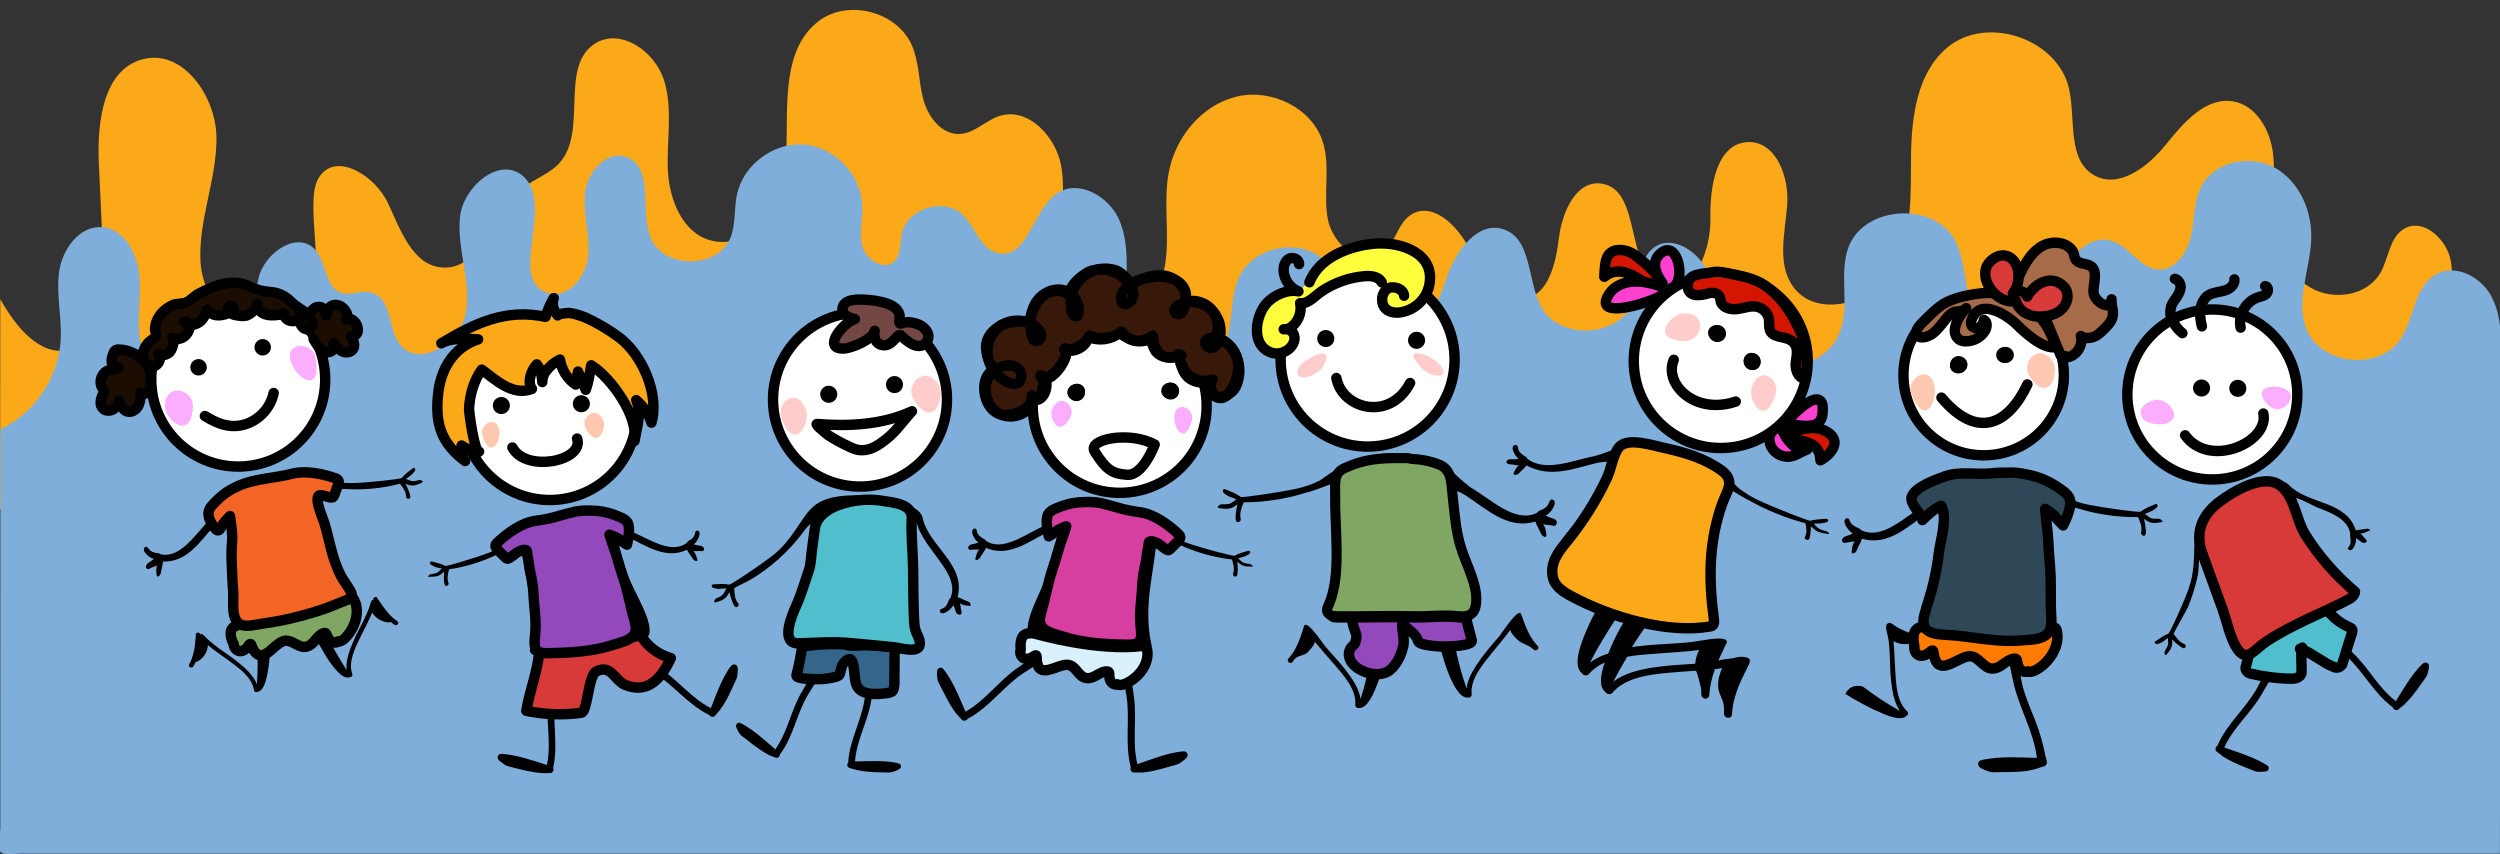 <?xml version="1.0" encoding="utf-8"?>
<!-- Generator: Adobe Illustrator 24.2.3, SVG Export Plug-In . SVG Version: 6.00 Build 0)  -->
<svg version="1.1" id="Layer_1" xmlns="http://www.w3.org/2000/svg" xmlns:xlink="http://www.w3.org/1999/xlink" x="0px" y="0px"
	 viewBox="0 0 2400 820" style="enable-background:new 0 0 2400 820;" xml:space="preserve">
<rect x="0" y="0" width="2400" height="820" fill="#333333" stroke="none"/>
<style type="text/css">
	.st0{fill:#FBA919;}
	.st1{fill:#7EAED9;}
	.st2{fill:#FFFFFF;stroke:#000000;stroke-width:10;stroke-linecap:round;stroke-linejoin:round;}
	.st3{fill:#50BECC;stroke:#000000;stroke-width:10;stroke-linecap:round;stroke-linejoin:round;stroke-miterlimit:10;}
	.st4{fill:#FBAEFF;}
	.st5{fill:none;stroke:#000000;stroke-width:10;stroke-linecap:round;stroke-linejoin:round;}
	.st6{fill:#D83939;stroke:#000000;stroke-width:10;stroke-linecap:round;stroke-linejoin:round;}
	.st7{fill:#D41600;stroke:#000000;stroke-width:10;stroke-linecap:round;stroke-linejoin:round;stroke-miterlimit:10;}
	.st8{fill:#FF3FCF;stroke:#000000;stroke-width:10;stroke-linecap:round;stroke-linejoin:round;}
	.st9{fill:#FF3FCF;stroke:#000000;stroke-width:10;stroke-linecap:round;stroke-linejoin:round;stroke-miterlimit:10;}
	.st10{fill:#FBA919;stroke:#000000;stroke-width:10;stroke-miterlimit:10;}
	.st11{fill:#FFCCCC;}
	.st12{fill:#9348BC;stroke:#000000;stroke-width:10;stroke-linecap:round;stroke-linejoin:round;stroke-miterlimit:10;}
	.st13{fill:#7FA663;stroke:#000000;stroke-width:9.697;stroke-miterlimit:10;}
	.st14{fill:#FFFFFF;stroke:#000000;stroke-width:10;stroke-linecap:round;stroke-linejoin:round;stroke-miterlimit:4;}
	.st15{fill:#FFFF3E;}
	.st16{fill:none;stroke:#000000;stroke-width:10;stroke-linecap:round;stroke-linejoin:round;stroke-miterlimit:10;}
	.st17{fill:#34658A;stroke:#000000;stroke-width:10;stroke-linecap:round;stroke-linejoin:round;stroke-miterlimit:10;}
	.st18{fill:#734743;stroke:#000000;stroke-width:10;stroke-linecap:round;stroke-linejoin:round;}
	.st19{fill:#D9F1FD;stroke:#000000;stroke-width:10;stroke-linecap:round;stroke-linejoin:round;stroke-miterlimit:10;}
	.st20{fill:#D63E9F;stroke:#000000;stroke-width:10;stroke-linecap:round;stroke-linejoin:round;}
	.st21{fill:#381909;stroke:#000000;stroke-width:10;stroke-linecap:round;stroke-linejoin:round;stroke-miterlimit:10;}
	.st22{fill:#9348BC;stroke:#000000;stroke-width:10;stroke-linecap:round;stroke-linejoin:round;}
	.st23{fill:#FBA919;stroke:#000000;stroke-width:10;stroke-linecap:round;stroke-linejoin:round;}
	.st24{fill:#FFC8B0;}
	.st25{fill:#FF7C00;stroke:#000000;stroke-width:10;stroke-linecap:round;stroke-linejoin:round;stroke-miterlimit:10;}
	.st26{fill:#2F4858;stroke:#000000;stroke-width:10;stroke-linecap:round;stroke-linejoin:round;}
	.st27{fill:#A66B49;stroke:#000000;stroke-width:10;stroke-linecap:round;stroke-linejoin:round;}
	.st28{fill:#7FA663;stroke:#000000;stroke-width:10;stroke-linecap:round;stroke-linejoin:round;stroke-miterlimit:10;}
	.st29{fill:#1C0D02;stroke:#000000;stroke-width:10;stroke-linecap:round;stroke-linejoin:round;}
	.st30{fill:#F26524;stroke:#000000;stroke-width:10;stroke-linecap:round;stroke-linejoin:round;}
</style>
<g id="Layer_3">
	<path class="st0" d="M2399.4,345.7c0-0.4,0-0.8,0-1.1c-18,11.7-41.6-8.7-45.5-29.8c-3.9-21.1,2.6-43-1.1-64.1
		c-3.7-21.1-26.6-42-45-31c-14.1,8.4-14.5,28.4-22.8,42.5c-12.7,21.8-44.8,26.7-66.6,14.1c-21.9-12.6-33.8-38.1-36-63.2
		c-2-22.1,2.4-44.5-0.4-66.5c-2.8-22-16.1-45.4-37.9-49.2c-26.7-4.7-48.1,20.6-65.1,41.7s-45.1,42.6-68.7,29.1
		c-25.9-14.8-17.6-53.3-23.9-82.5c-10.5-48.4-79.2-71.9-117.1-40c-28.9,24.3-34.3,66.3-34.7,104.1s1.6,78.2-18.4,110.3
		c-20,32.1-72.7,45.8-94.8,15.1c-15.7-21.8-7.8-51.7-5.7-78.5c2.1-26.8-10.8-61.4-37.7-60.3c-30.2,1.3-36.6,42.6-36,72.8
		c0.6,30.2-14.5,71.7-43.8,64.4c-39.8-10-20.4-92.2-61.1-97.4c-24.3-3.1-37.5,27.6-40.5,52c-3,24.4-9.8,55.3-34.1,59.2
		c-24.9,3.9-40.7-24.7-51.5-47.5c-10.8-22.8-36.2-47.6-57-33.4c-12.9,8.8-14.6,28.2-27.2,37.3c-20.1,14.6-47.8-9.5-52.2-33.9
		c-4.4-24.4,2.8-50.4-4.8-74c-10.5-32.5-49.3-51.1-82.5-43.2s-58.4,38.3-65.1,71.8c-5.7,28.7,0.7,58.6-3.4,87.5s-25.4,59.9-54.6,58
		c-28.9-1.9-46-34.7-47.3-63.7s6.9-58.2,1.9-86.7c-5-28.6-32-57.2-59.5-48.2c-13.2,4.3-23.6,16.3-37.4,17.2
		c-17.5,1.2-31-16.1-35.5-33.1c-4.6-17-3.9-35.3-10.8-51.5c-13.9-32.8-61.3-45.3-89.6-23.8C751,46.8,756.2,99.1,755,142.9
		s-29.9,98.9-72.3,88c-27.8-7.1-40.5-39.9-41.6-68.5s5-58.3-3.7-85.6c-8.7-27.4-41.4-50.3-65.8-35.2c-35.4,22-6.6,84.7-34.9,115.3
		c-9.2,9.9-22.8,14.4-33.4,22.7c-30.2,23.8-40.4,79.9-78.8,77.2c-28.3-2-40-35.9-52-61.7s-48.3-49.2-65.2-26.4
		c-4.7,6.4-5.9,14.7-6.3,22.6c-1.1,23.8,3.8,47.6,1.8,71.3s-13.5,49-35.9,57.2c-37.3,13.7-72.9-30.3-74.5-70s15.8-78.2,15.4-117.9
		s-32.5-85.3-70.9-75c-37.9,10.1-43.8,60.6-42,99.8c1.6,33.9,3.1,67.8,4.7,101.7c1.4,30.2-3,69-32.1,77.1
		c-28.8,8-52.6-22.2-67.2-48.3c-0.1,63.7-0.1,127.4-0.2,191c0,9.5-2.3,12.8,7.6,13.4c8.2,0.5,16.6,0,24.9,0c15.9,0,31.9,0,47.8,0
		c31.9,0,63.8,0,95.7,0c127.6,0,255.1,0,382.7,0c127.6,0,255.1,0,382.7,0s255.1,0,382.7,0s255.1,0,382.7,0c127.6,0,255.1,0,382.7,0
		c25.8,0,310,0,310,0C2399.4,443,2399.4,394.3,2399.4,345.7z"/>
	<path class="st1" d="M2393.1,287.3c-0.6-1.4-1.3-2.7-2.1-4.1c-10.2-17.9-33.9-29.9-52-20.1c-21.2,11.5-21,41.7-34.1,61.9
		c-20.4,31.7-77.8,25.5-91-9.9c-10.1-27,3.8-56.6,4.9-85.4c1-27-11.3-55.4-34.8-68.6c-23.5-13.2-57.9-6.3-70.5,17.5
		c-7.7,14.5-6.6,31.9-10.1,48c-3.5,16.1-15.3,33.2-31.7,32.1c-17.5-1.2-27.3-21.9-44-27.2c-25.1-8-45.4,21-55.4,45.4
		c-9.9,24.4-27.6,54.2-53.5,49.1c-35.1-6.9-25.9-59.9-40.6-92.5c-18.4-40.7-89.7-37.2-104.1,5c-8.3,24.4,0.9,52-6.5,76.7
		c-13.1,43.9-84.6,52.5-107.8,13.1c-11.5-19.5-10.9-43.9-19.3-64.9c-8.4-21.1-34.6-39.2-52.8-25.7c-14.7,10.9-12.4,33.2-18.6,50.4
		c-12.8,35.4-71.4,39.8-89.4,6.8c-13.7-25.1-8.7-64.7-35.5-74.5c-25.4-9.2-46.9,20.8-55.5,46.4s-21.8,57.6-48.8,57.7
		c-35.7,0.1-42.5-52.1-69.5-75.6c-23.9-20.9-67-11.9-80.6,16.7c-10.5,22.1-4.6,49.9-17.1,70.9c-13,21.9-45.9,28.7-66.4,13.7
		c-19.8-14.4-24.9-41.8-25-66.3c-0.1-24.5,2.9-50.2-6.8-72.7c-9.7-22.5-38.6-39.3-59.2-25.9c-24,15.6-28.4,63.2-56.6,57.9
		c-17.2-3.2-22.3-25.4-35-37.3c-18-16.8-53-5.6-57.9,18.5c-1.9,9.3-0.5,20.3-7.5,26.7c-9.8,8.9-26.5-1.4-30.2-14.2
		s0.2-26.4-0.3-39.7c-1.1-29.4-26.4-55.9-55.7-58.4c-29.3-2.5-58.7,19.4-64.7,48.2c-2.8,13.5-1,27.9-6,40.8
		c-12,31.2-65.9,30.6-77.3-0.8c-9.5-26.3,3.6-66.3-22.5-76.2c-18.9-7.1-37.6,14-39.9,34.1c-2.3,20.1,4.8,40.3,3,60.5
		s-19.4,42-38.7,36c-39.5-12.1,7-84.4-23.6-112.1c-22.3-20.1-58.1,9.7-60.9,39.7s10.5,59.9,6,89.6c-4.5,29.7-44.6,55.7-63.4,32.2
		c-10.1-12.6-7.6-30.8-17.6-43.3c-7.3-9.2-17-7.7-27.2-6c-28.4,4.9-23.3-27.2-37.1-42.1c-17-18.3-48.5,3.5-54.1,27.8
		c-5.6,24.3,0.9,51.1-9.1,73.9c-17.1,39-84.4,38.3-100.7-1.1c-8.9-21.5-3.3-46-4-69.3s-12.8-50.7-36-52.6
		c-22-1.8-38.7,21.2-41.6,43.1s2.9,44,1.5,66c-2.3,35.8-25.3,69.6-57.8,84.9c0,127.5,0,255.1-0.1,382.6c0,4.5-2.5,19.3,0,22.8
		c2.9,4.1,13.7,2,19.2,2c15.9,0,31.9,0,47.8,0c31.9,0,63.8,0,95.7,0c63.8,0,127.6,0,191.4,0c127.6,0,255.2,0,382.7,0
		c127.6,0,255.2,0,382.7,0c127.6,0,255.2,0,382.7,0c127.6,0,255.2,0,382.7,0c127.6,0,255.2,0,382.7,0c11,0,132,0,132,0
		c0.3-158.8,0.6-317.7,0.9-476.5C2401.4,324.4,2401.2,304.4,2393.1,287.3z"/>
</g>
<ellipse transform="matrix(0.707 -0.707 0.707 0.707 354.495 1612.826)" class="st2" cx="2124.1" cy="378.5" rx="81.6" ry="81.6"/>
<g>
	<path d="M2331.9,638.9c0,1.4-0.2,2.9-0.5,4.1c-0.5,2.2-1,5-2.4,7c-6.2,8.6-12.2,18-20.2,25.7c0,0,0,0.2-0.2,0.2
		c-0.2,0.5-0.7,1-1.4,1.2c-1.4,1.2-2.9,2.4-4.3,3.6c-1.9,2.2-5.3,0.7-5.8-1.7c-0.2,0-0.5-0.2-0.7-0.5
		c-17.8-13.4-27.8-34.1-44.1-48.9c-1.9-1.4-3.6-3.1-5.3-4.6c-3.4-2.9-7.2-6-10.8-9.1c2.2-1.4,4.3-3.1,6-5c5.5,5.5,11,10.6,16.1,15.4
		c15.4,14.4,25,34.3,41.7,46.8c7.7-12.2,14.6-24.7,24.7-35c0.2-0.2,0.7-0.5,1-0.7C2327.8,634.8,2331.4,636.2,2331.9,638.9z"/>
</g>
<g>
	<path d="M2176.1,734.6c-0.2-0.2-0.5-0.5-1-0.7c-12.5-7.4-26.2-11.5-39.8-16.3c8.6-19.2,25.7-33.1,36.2-51.6
		c3.6-6,7.2-12.7,11.3-19.2c-2.4-1.2-4.6-2.9-6.5-4.8c-2.2,4.3-4.3,8.6-6.5,12.7c-1,1.9-2.2,3.8-3.1,6
		c-10.8,19.4-28.8,34.1-37.7,54.5c0,0.2-0.2,0.5-0.2,0.7c-2.2,1-2.9,4.6-0.2,6c1.4,1.2,2.9,2.4,4.3,3.4c0.5,0.5,1,1,1.4,1.2h0.2
		c9.4,6,19.7,9.6,29.8,13.7c2.2,1,5,0.7,7.4,0.7c1.4,0,2.9-0.2,4.1-0.5C2178.3,739.9,2179,735.8,2176.1,734.6z"/>
</g>
<path class="st3" d="M2191.5,583.4c5.5-3.1,11.3-6,17.8-7.4c3.1-0.7,6.5-1,9.8-0.7c0.7,0,1.7,0.2,2.4,0.5c1,0.2,1.7,0.5,2.4,0.7
	l2.4,1c0.7,0.5,1.7,1,2.4,1.4c2.6,2.4,4.3,5.3,6.2,7.7s4.1,4.6,6.2,6.5c4.6,4.1,9.8,7.2,15.4,9.6c1.4,0.5,2.2,2.2,1.7,3.6v0.2
	l-5.5,17.5l-2.6,8.6l-1.4,4.3v0.2l0,0v0.2c0,0.2-0.2,0.2-0.2,0.5c-0.5,0.7-1,1.4-1.7,1.9c-0.5,0.5-1.2,0.7-1.9,1
	c-0.5,0-1,0.2-1.4,0.2c-0.7,0-1.4,0-1.9-0.2s-1-0.2-1.4-0.5c-1.7-0.7-3.1-1.4-4.8-2.2c-1.4-0.7-2.9-1.4-4.1-2.4
	c-2.6-1.7-5.3-3.1-7.9-4.8c-2.6-1.7-5-3.1-7.7-4.6c-1.2-0.7-2.4-1.4-3.8-1.9c-1-0.5-2.2-1-3.4-1.4c-0.2,0-0.2,0-0.5,0c0,0,0,0,0.5,0
	c0.2,0,0.7-0.2,1-0.5s0.5-0.2,0.5-0.5c0.2-0.2,0.2,0,0.2-0.2l-0.2,0.2c-0.5,0.7-0.5,1.7-0.7,2.4c-0.2,2.2,0,5.5,0,8.4l0.2,9.1v2.4
	v0.7c0,0.2,0,0.5,0,0.7c0,0.5-0.2,1-0.2,1.2c-0.2,0.2-0.2,0.7-0.5,1c-0.2,0.5-0.7,1-1.2,1.4c-0.2,0.2-0.7,0.5-1,0.7
	c-0.2,0.2-0.5,0.2-0.7,0.5c-0.5,0.2-1.2,0.5-1.7,0.7c-0.5,0-0.7,0.2-1,0.2c-1,0.2-1.9,0.2-3.1,0.2c-1,0-1.7,0-2.4,0
	c-3.4,0-6.5-0.2-9.6-0.5c-3.1-0.2-6.2-0.7-9.4-1c-3.1-0.5-6.2-1-9.1-1.4l-4.6-1l-2.4-0.5l-1.2-0.2l-0.7-0.2c-0.2,0-0.5-0.2-1.2-0.5
	h-0.2c-2.9-1.2-4.3-4.3-3.1-7.2c1.7-5,2.6-10.3,2.9-15.6c0.2-2.9,0.2-5.8,0.5-9.1c0.2-3.4,1-6.7,2.4-9.8c0.7-1.7,1.7-3.1,2.6-4.3
	s1.9-2.6,3.1-3.6c2.4-1.9,5.3-3.4,8.2-4.8C2181.2,589.4,2186.5,586.3,2191.5,583.4z"/>
<g>
	<path d="M2132,495.4c1.4-1.2,3.1-9.8,0.2-12.5c0,0-18.7,11.5-23.3,25.2c-4.8,14.4,0.5,34.8-8.2,58.1c-5,13.7-17.5,41.3-19,42
		c-6,2.9-7,3.8-12.5,7.4c-1.7,1.2,0,3.4,2.4,2.6c5.3-1.7,5.5-3.1,9.6-5.8c0.7,7.2,0,7.4-2.9,12.5c-0.7,1.2-0.5,6,1.9,3.1
		c4.8-5.8,5.5-8.2,5-14.2c2.2,2.4,7,6.7,10.1,8.2c3.4,1.7,3.8-3.1,1.7-3.8c-4.6-1.4-7.4-5.8-10.3-9.6c-0.4-0.5,12.6-23.1,13.7-25.7
		c4-9.6,7.1-19.5,9.3-29.7c1.9-9,0.5-21.1,3.7-29.5c1.9-5,6.8-7.6,9.7-11.9C2126.9,506.3,2126.2,500.1,2132,495.4z"/>
</g>
<g>
	<path d="M2161.8,476.3c3.5,2.1,9.1,3.4,12.5,3.4c9.8,0,19.8-3.9,29.6-1.7c7,1.6,14.9,6.9,21.8,9.6c11.9,4.7,28.2,10.4,30.6,24.9
		c-0.2,1-0.2,1.7-0.2,2.6c0.7,3.6,1.2,6.7-1.2,9.6c-1,1.2-1.4,2.4,0,3.1c1.4,1,2.9,0.2,3.8-1c2.2-2.9,3.4-6.5,3.1-10.1
		c1.9,1,3.6,2.4,5.3,3.8c1.2,1,3.8,1,4.6-0.2c1-1.4-0.5-2.6-1.7-3.8c-1.2-1-2.6-3.6-4.3-4.3c2.9-0.2,4.1-0.5,7.9-2.4
		c3.7-0.5,0.3-2.7-1.8-2.2c-6.7,1.2-6,0.5-10.1,1.7c-9.4-29.3-46.3-24.7-64.8-44.1c-7-7.3-27.1-1.7-33.9,2.1
		C2156.7,470.8,2158.1,474,2161.8,476.3z"/>
</g>
<path class="st4" d="M2071.8,383.8c1,0,2.2,0.2,3.1,0.5c7.9,2.4,17.8,14.2,8.4,20.6c-6.2,4.3-23,2.9-26.9-4.1
	C2051.1,391.2,2063.1,383.8,2071.8,383.8z"/>
<path class="st4" d="M2180,371.3c-7.7,1-12.7,5.8-4.3,15.8c7,8.2,17,7.4,22.3-1.9C2204,375.7,2190.1,370.1,2180,371.3z"/>
<path class="st5" d="M2097.7,417.9c23.8,32.4,80.9,6.5,75.1-20.9"/>
<g>
	<circle cx="2113.5" cy="372.5" r="8.2"/>
</g>
<g>
	<circle cx="2148.3" cy="372.8" r="8.2"/>
</g>
<path class="st6" d="M2260.8,568c-0.2,3.9-4.1,6.5-7.8,8.3c-25.6,13.2-53,23.4-77.2,39.5c-12.9,8.6-19.6,22.1-29.7,4.4
	c-5.9-10.9-8.3-23.6-12.4-35.3c-6.5-17.6-12.9-35.6-19.4-53.3c-7.5-20-0.5-36.9,15.7-49.4c14-10.6,43.6-28.4,59.4-15.8
	c13.5,10.4,14.8,32.3,23.3,46.2C2225.7,533.5,2241.9,552.2,2260.8,568z"/>
<path class="st5" d="M2113.8,313.3c-1.2-5.3-2.2-10.8-1.4-16.3c0.7-5.3,3.4-10.8,7.9-13.7c4.6-2.6,10.1-2.9,15.1-4.3
	s10.3-5.5,9.6-10.8"/>
<path class="st5" d="M2151,314.5c-2.6-12,5-25.2,16.6-29c2.9-1,6.2-1.4,8.2-3.6c2.2-2.2,1.7-7-1.2-7.2"/>
<path class="st5" d="M2095.1,319.8c-3.8-3.1-7-7-9.4-11.3s-2.6-9.6-1.4-14.4c1.2-3.4,3.4-6,5.3-8.9s3.6-6,3.8-9.6
	c0-3.4-2.2-7.2-5.5-7.9"/>
<path class="st7" d="M1728,383.6c-5.3,7.7-11.3,14.9-17.8,21.4c-2.2,2.2,2.4,12,4.3,13.9c3.1,2.9,6.7,3.1,10.8,3.6
	c11.3,1.7,22.1,5,22.3,19.4c11.5-6.5,20.4-19,6.2-27.4c-21.4-12.5-43.2,13.7-38.4-12C1715.2,402,1721.5,393.6,1728,383.6z"/>
<g>
	<path d="M1753.4,510c-6.5-1.7-7.2-1.7-12.2-7.2c5.5-0.5,6.7,0.2,12.2-1.4c2.4-0.7,1.9-3.4-0.2-3.4c-7.2,0.5-8.6,0.5-15.6,1.9
		c-1.4,0.2-33.6-12.2-48.5-19.2c-7-3.1-13.4-7.2-19.7-11.8c-2.6-2.6-5.8-5.8-7.7-7.4c-5.8-6.7-12-14.2-32.4-21.6
		c-13.7-8.9-29.5-13.2-45.8-13c-8.2-1.2-19.9-1.9-27.8,1.2c-2.2,1-4.3,1.9-6.5,3.1c-4.1,2.4-16.6,6.2-16.8,6.2
		c-24,5-48.2,15.8-65.7,3.4c-0.5-1-1.2-1.7-2.2-2.4c-3.8-2.4-7-4.8-7.2-8.6c-0.2-1.7-1-2.9-2.6-2.6c-1.4,0-2.6,1.2-2.6,2.6
		c0,0.2,0,0.5,0,0.7c0.5,3.8,2.6,7.2,5.8,10.1c-2.6,0.2-5.3,0.5-7.9,0.2c-1.9,0-4.3,1.4-3.8,3.1s2.6,1.9,4.6,1.9
		c1.9,0,5.5,1.2,7.4,1c-2.4,1.9-3.1,2.9-5,7c-1.4,2.9,3.4,2.4,4.8,0.7c4.8-5,4.8-4.3,7.4-7.7c23.5,12.7,46.1,2.6,68.6-2.6
		c7-1.2,11.5-1,13.2-1.4c-5.8,14.4-10.6,28.8-19.2,42c-7.7,11.8-60.2,52.8-33.4,82.5c6.2,6.7,20.2,13.9,36.9,20.2
		c-2.6,4.8-5,9.6-7,14.2c-5.8,13.2-15.8,36.7-5.8,44.6c1,1.9,3.6,2.6,5.5,1.7c0.5-0.2,0.7-0.5,1.2-1c4.1-4.8,9.4-8.4,15.1-11
		c-3.8,11.3-6,23.3,0.7,28.3c1,1.9,3.6,2.6,5.5,1.7c0.5-0.2,0.7-0.5,1.2-1c14.4-16.8,42.7-18.2,63.1-19.9c5.5-0.5,11.3-0.7,17-1.2
		c1,0,4.8,15.6,5,17.3c0.7,3.1-1,7.4,2.6,9.1c1.7,1,3.8,0.2,4.8-1.4c0.2-0.5,0.5-1,0.5-1.4c0.5-8.6,2.4-17,5.5-25.2
		c2.4-0.2,4.8-0.5,7.2-1c-1.2,0.2-2.9,7.7-3.4,8.9c-0.7,3.4-1,6.7-0.7,10.1c0.5,4.6,2.9,8.6,4.3,12.7c1.4,4.3,1.4,7.4,1.2,11.8
		c-0.2,5,7.4,6,7.7,1c0.7-15.6,7.2-30,14.2-43.7c0.2-0.2,0.5-0.7,0.5-1.2c1.7-3.4,5-8.4-0.7-9.8c-5-1.2-7.9-0.5-12.7,0.7
		c-1.7,0.5-14.2,1.4-14.6,2.6c1.7-3.6,3.4-7.2,5-10.6c0.2-0.2,0.5-0.7,0.5-1.2c0.7-1.4,1.4-3.1,2.4-4.6c4.3-8.4-19.2-3.8-22.1-3.4
		c-7,1.2-13.9,2.2-20.9,2.6c-13.7,1.2-27.6,1.4-41,3.1c-2.2,0.2-4.3,0.5-6.7,1c4.3-7,9.1-13.9,13.7-20.6c17.8,3.4,33.4,4.6,42.5,1.9
		c32.2-8.6,23-37.7,23-37.7c-4.8-36.2,1-65.5,8.2-99.3l1.7,1l0,0c0,0,17.8,11,20.9,12.5c0.2,0,0.2,0.2,0.5,0.2
		c17.8,10.1,36.5,17.8,56.1,23c1,4.3,1.9,9.4-0.5,13c-1.2,1.7,3.1,5,4.3,1.7c1.2-2.9,1.4-8.9,1.4-11.8c4.6,4.6,7,6,15.4,7.2
		C1758.4,513.9,1754.8,510.5,1753.4,510z M1588.3,627.6c14.2-1.2,28.8-1.7,42.9-3.6c-2.2,4.1-3.4,8.6-3.8,13.2
		c-10.6,0.7-21.1,1.2-31.2,2.4c-16.1,1.9-34.3,4.8-47.5,14.9c3.8-7.4,8.4-15.6,13.4-24C1571,628.8,1580.4,628.3,1588.3,627.6
		L1588.3,627.6z M1546.8,620.4c-1,2.2-1.9,4.6-2.9,7c-6.2,1.9-12.2,4.8-17.5,8.6c7.4-14.4,15.8-28.3,24.7-41.7
		c2.6,0.7,5.5,1.4,8.2,2.2C1554.5,604.1,1550.4,612.2,1546.8,620.4z"/>
</g>
<path class="st7" d="M1599.4,279.4c-3.6,1.9-7,4.1-10.1,6.7c5-3.8,10.3-6.7,16.3-8.6c-8.4,2.9-12-9.4-15.6-13.9
	c-5-6.5-14.4-14.2-20.9-19c-6-4.3-16.6-7-23-1.9c-6,4.8-5.3,15.8-6,23C1561,249.5,1579,277.5,1599.4,279.4z"/>
<path class="st8" d="M1736.1,408.8c4.8-0.2,9.1-1.4,11.3-5c2.4-3.4,2.4-7.7,2.4-11.5c0.2-1.7-0.2-3.6-0.7-5.3
	c-6.5-13.7-32.4,16.8-33.1,16.3l-0.7-0.7c-2.4-2.2-5.8-2.4-7.4-0.7c-1,1.2-1.2,3.1-0.7,4.6c-1.2-3.1-8.6,11.8-8.6,13.2
	c-0.7,8.2,4.6,15.8,12.7,18c9.6,2.9,15.1-3.1,23.5-6.2c-11.5,2.4-19.7-9.6-24-18.7c0-0.7,0-1.2,0-1.9c2.4,1.7,5.3,1.9,6.7,0.2
	c1-1,1.2-2.4,1-3.8C1722.9,407.8,1729.9,409.2,1736.1,408.8z"/>
<path class="st9" d="M1604.9,276.3c13.9-4.8,6.5-45.3-9.4-34.1c-12.2,8.6-5,22.3,0.5,29.5c-0.5,0.2-1,0.5-1.2,0.7
	c-0.7,0.7-1,1.7-1,2.4c-3.4-1.4-7-2.4-10.8-3.1c0,0-28.8-7.9-39.8,13.2s36.7,7,51.1-0.7c1.4-0.7,2.6-1.4,3.6-2.6
	c2.4,1.7,5,1.7,6.7,0C1605.8,280.2,1606.1,278,1604.9,276.3z"/>
<path class="st10" d="M1652.7,451.7c13.5,9.9,5.2,19.5,0.9,31.1c-13.1,36.3-13.6,72.2-8.3,111.5c0.3,2.2,0.5,4.7-1.1,6
	c-0.8,0.8-2,1-3,1.2c-40.5,6.9-95.1-8.8-133-29.3c-7.5-4-15.5-9.4-17.3-17.3c-3.5-14.2,5.3-25.5,13.4-35.1
	c15-18.5,28-38.9,38.3-60.8c4.1-8.6,5.8-22.2,11.4-29.3c8.2-10.7,34-1.5,46.4,0.9C1618.4,434.7,1637.1,440.3,1652.7,451.7z"/>
<circle class="st2" cx="1651.9" cy="346.6" r="83.5"/>
<g>
	<circle cx="1648.8" cy="320.2" r="8.2"/>
</g>
<g>
	<circle cx="1682.1" cy="347.1" r="8.2"/>
</g>
<path class="st2" d="M1606.8,345.4c-9.8,23.5,20.6,53.3,59.5,40.1"/>
<path class="st7" d="M1621,269.8c-0.2,1-0.5,1.9-0.7,2.6c-1.4,13,10.8,11.8,19,9.4c4.1-1.2,9.4-1,11.3,2.6c1,1.7,1,3.8,1.4,5.5
	c2.2,6,10.1,7.7,16.6,6.7s12.7-3.6,19-1.9c5.5,1.7,9.8,6.2,10.6,12c0.5,4.1-0.5,8.6,1.9,12.2c2.2,2.9,6,3.8,9.4,4.6
	c5,1,10.6,2.4,13.4,6.7c3.6,5.3,1.7,12.2,1,18.5c-0.5,6.2,2.2,14.4,8.4,14.4c4.1,0,1.4-30.5,0.2-34.1c-7.7-20.9-19.2-42-38.1-54.9
	c-10.3-7.2-23.3-9.1-35.5-11.8c-3.4-0.7-6.7-1.2-10.1-1.4c-2.2,0-4.3,0.2-6.5,0.7C1635.3,263.1,1624.1,262.4,1621,269.8z"/>
<path class="st11" d="M1704.4,379c-10.3,32.4-26.2,5.3-23-6.2C1687.7,349.5,1709.5,362.7,1704.4,379z"/>
<path class="st11" d="M1616.4,327.4c-33.8-1.9-11.5-26.9,0.2-26.6C1640.9,300.8,1633.7,328.4,1616.4,327.4z"/>
<g>
	<path d="M1687.4,353.6c-3.4,2.6-8.4,1.9-11.3-1.7c-3.1-3.6-2.9-8.6,0.5-11.5s8.4-1.9,11.3,1.7
		C1691,345.7,1690.8,350.9,1687.4,353.6z"/>
</g>
<g>
	<path d="M1640.4,316.4c-1.9,3.8,0.2,8.6,4.3,10.6c4.1,1.9,9.1,0.5,11-3.4c1.9-3.8-0.2-8.6-4.3-10.6
		C1647.1,311.1,1642.3,312.6,1640.4,316.4z"/>
</g>
<g>
	<path d="M1382,619.9c1,0,1.7,0,2.6-0.2c4.1-0.5,7.9-1.4,11.8-2.6c2.6,14.9,6.5,29.5,11.5,43.9c1.2-11,8.4-21.1,14.6-29.8
		c5.3-7.2,11-13.7,16.8-20.4c1.9-2.2,18.5-28.1,20.9-21.4l1.2,3.1c0.2,0.2,0.2,0.5,0.2,0.7c3.4,9.6,7.4,19.4,14.6,26.9
		c2.4,2.4-1.7,5.8-4.1,3.4c-4.3-4.3-9.4-4.8-14.2-8.4c-1.4-1-9.1-8.6-7.7-10.8c-5.5,7.7-12,15.1-18,22.6
		c-8.6,10.8-21.1,25-19.4,39.8c0.2,1.4-1,2.9-2.4,2.9c-0.2,0-0.7,0-1,0c-8.4,1.2-15.4-14.6-19-23.5
		C1387.3,638.4,1384.6,629,1382,619.9z"/>
</g>
<g>
	<path d="M1322.7,655.6c-3.4,8.9-9.8,25-18.2,24c-1.4,0.5-2.9-0.5-3.4-1.9c0-0.2-0.2-0.7,0-1c1.2-14.9-11.5-28.8-20.4-39.1
		c-6.2-7.2-12.7-14.4-18.7-21.8c1.4,1.9-5.8,9.6-7,10.8c-3.8,3.1-9.1,2.6-12.2,6.2c-1.4,1.4-1.9,4.1-4.3,3.6
		c-1.4-0.2-2.4-1.4-2.2-2.9c0-0.5,0.2-1,0.5-1.2c7-7.7,10.8-17.5,13.9-27.4c0-0.2,0.2-0.5,0.2-0.7c0.2-1,0.7-2.2,1-3.1
		c2.4-7.2,18.2,17,20.2,19.2c6,7.2,12.7,13.9,18.5,21.4c6.7,8.6,13.9,18.5,15.6,29.3c4.6-14.4,7.9-29.3,10.3-44.1
		c3.8,1.2,7.7,1.9,11.8,2.4c1,0,1.7,0.2,2.6,0.2C1328,638.4,1325.6,648,1322.7,655.6z"/>
</g>
<path class="st12" d="M1359.4,585.6c10.8-1.2,43.7-8.2,48,7.9c1.9,7.2,3.6,14.2,5.5,21.4c1.4,5.3-24,5.8-25.9,5.8
	c-6.2,0-12.2-0.5-18.2-1.7c-2.2-0.5-7-1.2-7.7-4.1c-1.4-5.8-8.4-9.8-13-14.6c-0.7-0.7-1.2-1.4-1.9-2.2c-0.7,6.7,2.4,14.6,1,21.8
	c-1.9,8.6-6,17.8-13,23.5c-8.6,6.7-23,3.6-31.2-2.2c-7.7-5.3-11.8-15.4-3.4-22.1l0.2-0.2c0.5-0.5,1-1.2,1.2-1.9v-0.2
	c0.2-0.7,0.5-1.7,0.7-2.4s0.2-1.7,0.5-2.4c0-0.2,0-0.5,0-0.7c-0.2-5.8-6.2-13.2-2.4-17.8c5-6,20.4-2.6,27.1-2.9
	C1338.1,590.4,1348.6,586.8,1359.4,585.6z"/>
<g>
	<path d="M1491.6,498c-2.6-0.7-5.3-1.7-7.7-2.9c3.8-2.4,7-6.2,8.4-10.6c0.7-1.9,0.2-4.1-1.7-4.8c-1.7-0.7-2.6,0.5-3.4,2.4
		c-1.4,4.6-5,6.5-9.4,8.2c-1,0.5-1.9,1.4-2.6,2.2c-20.6,9.6-41.7-11.5-64.5-25.4l0,0c0,0-11.5-8.9-14.9-13.2
		c-1.7-2.2-3.6-4.1-5.5-5.8c-10.3-9.1-29.3-11-35.7-11.3c-1.2-0.5-2.4-0.7-3.6-0.7c-28.3-3.8-50.9,3.6-74.4,18.5
		c-2.4,1.7-6.2,4.3-9.6,6.7c-7.2,3.6-14.6,6.2-22.6,7.9c-16.6,3.6-51.6,8.6-53,7.9c-6.5-4.1-7.9-4.3-15.1-7.4
		c-2.2-1-3.4,2.2-1.2,3.8c5,4.1,6.5,3.4,11.8,5.8c-6.5,5.3-7.4,4.8-14.2,4.8c-1.7,0-6.2,3.1-1.7,3.8c8.6,1.2,11.5,0.5,17-3.8
		c-1,3.6-2.2,11-1.7,14.9c0.5,4.3,5.5,1.7,4.8-0.7c-1.4-5.3,0.7-11,2.9-16.1c20.9,0,41.7-3.4,61.7-9.8c0.2,0,0.2,0,0.5,0
		c3.4-0.7,24-8.6,24-8.6l0,0c0.7-0.2,1.2-0.5,1.9-0.7c-1.7,43.9,6.7,82.3-7.4,125c-3.1,7,4.3,10.1,7.7,9.4c0.2,0,0.5,0.2,0.7,0.2
		c12.7,0.2,25.4,0,37.9-0.2c12-0.2,25.7,0,38.1,0.2c13.2,0.2,26.4-1.7,39.6-0.2c9.6,1.2,16.3-0.5,18-10.6c3.4-19.2-9.4-42-14.4-60
		c-5.3-19-6.2-38.1-8.4-57.6c1.7,1,6.2,2.2,12.7,6c20.9,13.7,40.8,33.3,67.4,25.4c1.7,5,1.9,4.1,5.5,11.8c1.2,2.4,5.5,4.8,5,0.7
		c-0.7-5.5-1.2-7-3.1-10.1c1.9,1,5.5,0.7,7.7,1.2c2.2,0.7,4.3,1,5-1C1495.5,501.4,1493.8,498.5,1491.6,498z"/>
</g>
<path class="st13" d="M1399.9,515.7c-3-13.7-4-27.7-5.6-41.7c-1.2-10.5-0.5-23-12.5-27.9c-8.5-3.5-17.9-5.2-27.2-5.6
	c-1.2-0.5-2.4-0.7-3.6-0.7c-19.4,0-35.6-0.4-54,7c-7.1,2.9-12.7,4.6-14.5,12.1c-1.4,5.9-0.6,12.1-0.7,18c-0.2,12.1,0.6,24.2,1,36.3
	c0.6,22.1,1.6,48.7-8.1,69.4c-3.1,6.6,4.3,9.5,7.7,8.8c0.2,0,0.5,0.2,0.7,0.2c12.7,0.2,25.4,0,37.9-0.2c12-0.2,25.7,0,38.1,0.2
	c13.2,0.2,26.4-1.6,39.6-0.2c9.6,1.1,16.3-0.5,18-10c3.4-18.1-9.4-39.5-14.4-56.4C1401.4,522.1,1400.6,518.9,1399.9,515.7z"/>
<ellipse class="st14" cx="1312.9" cy="345.2" rx="83.5" ry="83.5"/>
<g>
	<ellipse transform="matrix(0.173 -0.985 0.985 0.173 731.936 1522.902)" cx="1273.3" cy="325.4" rx="8.2" ry="8.2"/>
</g>
<g>
	<circle cx="1359.9" cy="326.7" r="8.2"/>
</g>
<path class="st2" d="M1282.9,362.9c5.5,29.8,51.3,42,70.8,4.8"/>
<g>
	<path class="st15" d="M1240.4,318.5c6.7,10.4-5.5,25.5-23.2,19.2c-11.8-7.2-10.5-35.6-3.8-44c10.1-13,25.3-15.1,33.2-14
		c5.1-3.7,9.4-8.9,12.9-13.9c6.1-8.9,13.2-15.4,22.6-20.6c11.9-6.7,25-10.4,38.6-11.4c6.7-0.5,26.1,1.6,32.1,4.5
		c7.7,3.6,10.4,5.3,16.1,13.8c1.9,8.4,4.5,10.2,3.8,18.6c-1.2,14.4-17,29.4-29,29.4c-3.7,0-8.3-0.1-11.7-1.8
		c-3.3-1.7-4.4-7.4-4.6-10.8c-0.1-2.1,0-4.5,0.8-6.4c0.6-1.3,2-2.1,2.5-3.4c0.9-2.6-3.6-7.4-5.4-9c-4-3.4-9.7-3.7-14.7-3.6
		c-11.8,0.2-30.4,6.9-39.1,14.4c-1.4,1.2-20.6,15.4-20.2,11.5c-0.7,5.5-0.8,9.5-4.4,13.9c-2.6,3.1-3.4,8.6-7.2,9.6
		C1241.2,316.3,1239.6,316.3,1240.4,318.5z"/>
</g>
<path class="st16" d="M1247.1,253.5c0.2-4.6-6-7.2-9.8-5s-5.3,7.2-5,11.8c0.7,8.6,6.2,16.3,14.2,19.4c-10.3-2.4-24.2,3.8-31.2,12.2
	c-10.3,12.5-14.4,39.6,4.8,46.5c9.4,3.4,21.1-2.9,22.6-12.5c0.7-6.5-4.3-10.8-10.3-9.8"/>
<path class="st16" d="M1257,271c9.8-24.5,39.3-35.3,63.6-37.2c24.5-1.7,58.3,9.4,51.3,40.8c-3.1,13.4-14.4,23.5-28.3,25.4
	c-5.3,0.5-11.3-0.5-14.4-4.8c-1.2-1.7-2.2-3.8-2.2-6c-0.7-4.6,1.2-8.9,4.6-11.8c5-3.6,15.8-0.7,16.3,6.5"/>
<path class="st5" d="M1236.8,315.7c8.9-4.8,13.4-14.9,11.3-24.7c7.2,1.4,14.6-7.2,20.6-11.3c12.5-8.4,26.9-13.4,41.7-14.6
	c6-0.5,13.4,0.5,16.1,6"/>
<path class="st11" d="M1364.2,352.9c-20.9-22.8,8.4-12.5,16.1-4.8C1395.7,363.9,1374.8,364.1,1364.2,352.9z"/>
<path class="st11" d="M1252.7,346.9c28.1-19,22.3,2.9,13,9.8C1246.2,370.4,1238.5,356.2,1252.7,346.9z"/>
<g>
	<path d="M862.3,732.9c-0.2-0.2-0.7-0.2-1-0.5c-13.4-2.6-27.1-1.7-40.5-1.4c1.4-19.9,12-37.9,15.4-57.3c1.2-6.5,2.4-13.7,3.8-20.6
		c-2.4-0.5-4.8-1.2-7.2-2.2c-0.7,4.6-1.2,9.1-1.7,13.4c-0.2,2.2-0.7,4.1-1,6.5c-3.1,20.9-14.4,39.6-15.8,60.5c0,0.2,0,0.5,0,0.7
		c-1.7,1.7-1,5,1.7,5.3c1.7,0.7,3.4,1.2,5,1.4c0.5,0.2,1.2,0.5,1.7,0.5h0.2c10.1,2.4,20.6,2.2,30.7,2.4c2.2,0,4.8-1,6.7-1.7
		c1.2-0.5,2.4-1.2,3.4-1.9C865.9,736.7,865.2,733.1,862.3,732.9z"/>
</g>
<g>
	<path d="M706.6,697.4c0.5,1.2,1,2.4,1.4,3.6c1.2,1.9,2.4,4.3,4.1,5.5c8.2,6.2,16.1,13,25.2,17.8l0.2,0.2c0.5,0.5,1,0.7,1.7,0.7
		c1.7,0.7,3.1,1.4,4.8,1.9c2.4,1.4,4.8-0.7,4.8-3.1c0.2-0.2,0.5-0.5,0.5-0.5c12.5-17,15.6-38.6,26.4-56.6c1.2-1.9,2.4-3.8,3.4-5.5
		c2.4-3.6,4.8-7.4,7.2-11.3c-2.4-0.7-4.8-1.7-7-2.9c-3.4,6.5-7,12.5-10.3,18.2c-9.8,17.3-13.2,37.9-24.7,54
		c-10.3-8.9-20.2-18.2-32.2-24.7c-0.2-0.2-0.7-0.2-1-0.2C709.2,692.4,706.3,695,706.6,697.4z"/>
</g>
<path class="st17" d="M858.7,629.5c0-1.2,0.7-6.7,0-7.2c-1.2-1.7-6-1.4-8.2-1.7c-6.5-0.7-13-1-19.7-1.2c-2.9,0-16.6,1.4-18.5-0.7
	l0,0c-7.9-0.5-15.8-0.5-23.5,0c-6.2,0.5-12.5,1-18.7,1.9c-1.4,9.4-3.1,18.5-5.5,27.6c-1,4.1,19.4,3.8,21.1,3.8c5,0,9.8-0.7,14.6-1.7
	c1.7-0.5,5.5-1.2,6-3.4c1.2-4.6,1.4-8.4,5-11.8c1-1,1.9-1.7,3.1-2.2c4.3-1.4,4.8,6,5.3,8.9c0.7,4.6,0.7,9.4,1.9,13.9
	c3.1,12.7,20.6,11,30.5,9.6c1.4-0.2,3.1-0.7,4.3-1.4c2.9-2.4,2.2-11.8,2.2-15.1C858.5,642.2,858.9,635.7,858.7,629.5z"/>
<g>
	<path d="M818.5,499.6c10.6,0.1,21.3,0.6,31.9,1.4c6.2,0.5,12.7,2,18.9,1.8c2.7-0.1,9.1-3.6,10.7-0.5c0.5,0.9,0.8,2,1.1,2.9
		c1.1,3.6,3,7,4.8,10.2c4.1,7.1,9.2,13.5,14,20.1c7.8,10.6,18.4,24.6,12.6,38.5c-0.7,0.7-1.2,1.4-1.7,2.2c-1.2,3.8-2.9,7-6.5,8.2
		c-1.7,0.5-2.6,1.4-1.9,2.9c0.7,1.7,2.4,1.9,4.1,1.2c3.6-1.4,6.7-4.1,8.6-7.4c1.2,1.9,1.9,4.3,2.6,6.5c0.5,1.7,2.9,3.1,4.3,2.4
		c1.7-0.7,1.2-2.6,0.7-4.3s-0.5-4.8-1.2-6.5c2.9,1.7,4.1,1.9,8.6,2.4c3.4,0.5,1.4-3.4-0.7-4.1c-6.7-2.6-5.8-2.9-10.1-4.3
		c8.2-31.9-28.1-48.7-33.8-76.8c-1.2-6-11-10.8-15.8-13c-17.3-7.2-37.7-8.6-56.1-7.7c-11,0.7-23.3,2.6-32.2,10.1
		c-12.5,10.3-19.4,31.9-40.3,48c-12.2,9.4-39.3,27.6-41,27.4c-7-1-8.4-0.5-15.4-0.2c-2.2,0-1.9,3.1,0.7,3.6c5.8,1.4,6.7,0.2,12,0.2
		c-3.4,7-4.1,7-9.8,9.6c-1.4,0.7-3.8,5,0,3.8c7.7-2.4,9.6-4.1,12.7-9.8c0.7,3.4,2.6,10.1,4.6,13.2c2.2,3.4,5.3-0.7,3.8-2.4
		c-3.4-3.8-3.6-9.4-3.8-14.4c0-0.8,13.2-6.8,14.6-7.7c4.9-2.9,9.7-6,14.3-9.4c9.2-6.7,17.7-14.3,25.4-22.6c3.9-4.2,7.5-8.6,11-13.1
		c4.5-6,6.8-9.9,14.5-11.2c8.6-1.5,17.6-1.3,26.3-1.3C813.5,499.5,816,499.5,818.5,499.6z"/>
</g>
<circle class="st2" cx="825.6" cy="383.6" r="83.5"/>
<path class="st18" d="M880.3,310.9c8.2,2.6,15.8,12.2,7.2,19.4c-9.1,7.4-23.3-9.4-23.8-9.1c-5.3,3.6-8.4,11.5-16.6,10.1
	c-7-1.2-8.6-7.9-7.4-13.7c-1.7,8.2-22.1,16.8-29.8,17c-21.6,0.7,0.2-25.7,10.8-28.3c-2.6-0.5-5.3-1.4-7.7-2.9
	c-2.4-1.4-4.3-4.1-4.3-6.7c0.5-10.1,15.8-9.4,22.8-8.9c11,0.7,35,3.8,31.9,19c-0.2,1.4-0.5,3.4,0.7,3.8c0.7,0.2,1.7,0,2.4-0.5
	C869.5,308.7,875.3,309.2,880.3,310.9z"/>
<g>
	<circle cx="795.6" cy="378.5" r="8.2"/>
</g>
<g>
	<circle cx="858.7" cy="369.2" r="8.2"/>
</g>
<path class="st5" d="M875.5,394.8c-9.8,10.6-16.1,21.4-30,30.7c-4.8,3.4-10.8,6.5-17.3,6.7c-5.3,0.2-9.6-1.7-13.4-3.6
	c-6.7-3.1-13.2-6.7-19.4-10.6c-0.7-0.5-14.2-11.3-11-11C814.6,409.5,847.7,407.8,875.5,394.8z"/>
<path class="st11" d="M750.5,402c12.5,33.1,27.4,3.8,23.5-7.7C766.3,370.4,744.3,385.3,750.5,402z"/>
<path class="st11" d="M877.4,384.1c19.4,29.5,30.2-3.6,24-14.2C888.5,348.5,867.6,369.2,877.4,384.1z"/>
<g>
	<path d="M1135.8,721.4c-0.5,0-0.7-0.2-1.2,0c-14.9,1.7-28.8,7.4-42.7,12.2c-5.3-21.4-0.2-43.7-3.4-65.3c-1-7.2-2.2-15.1-3.1-22.8
		c-2.6,0.5-5.5,0.5-8.2,0.2c1,5,1.9,10.1,2.9,14.6c0.5,2.2,0.7,4.6,1.2,7c3.8,22.8-1.7,46.1,4.1,68.6c0,0.2,0.2,0.5,0.2,0.7
		c-1.2,2.2,0.7,5.5,3.6,5c1.9,0,3.8,0,5.8,0c0.7,0.2,1.2,0.2,1.9,0h0.2c11.5-1,22.1-4.8,32.9-7.7c2.4-0.7,4.6-2.6,6.5-4.1
		c0.5-0.2,3.4-3.1,3.1-3.1C1141.1,724.3,1139.2,720.7,1135.8,721.4z"/>
</g>
<g>
	<path d="M899.7,643.4c-0.2,1.4-0.2,2.9-0.2,4.3c0.2,2.4,0.2,5.3,1.4,7.4c5.3,9.8,9.8,20.4,16.8,29.5c0,0,0,0.2,0.2,0.2
		c0.2,0.5,0.7,1.2,1.2,1.4c1.2,1.4,2.4,2.9,3.8,4.3c1.7,2.4,5.3,1.4,6.2-0.7c0.2,0,0.5-0.2,0.7-0.2c20.4-11,33.8-31,53-43.7
		c2.2-1.2,4.1-2.4,6-3.8c4.1-2.4,8.2-5,12.5-7.9c-2.2-1.9-3.8-3.8-5.5-6.2c-6.5,4.8-13,9.1-19,13.2c-18,12.5-31,31.4-49.9,42
		c-6-13.7-11.3-27.6-20.2-39.6c-0.2-0.2-0.5-0.7-1-1C904.5,639.8,900.4,641,899.7,643.4z"/>
</g>
<path class="st19" d="M1050.6,602.9c-1.2,3.4,1.4,7.2,4.6,8.6c8.9,3.8,43.9-1,46.1,12.5c3.4,21.6-23.5,37.2-28.8,32.9l0,0
	c-1.2,0.5-2.6,0.2-3.8-0.5c-3.4-1.9-3.8-5.5-3.8-9.6c0-4.6-7.9-1-9.6,0c-5.3,3.1-11,6.5-16.6,2.4c-4.8-3.6-7.9-11.3-14.6-11
	c-5.3,0.2-10.3,2.9-15.4,4.3c-4.1,1.2-10.1,2.2-12-2.9c-0.7-1.7-1.2-3.6-1.4-5.8c-0.2-3.1,0.5-6-2.4-4.1c-10.3,7.2-14.9-1.2-13-6
	c-0.5-5.3-0.5-14.9,7.2-15.6c23.3-2.2,47,2.4,70.1,4.3c1.7,0.2,4.8,0.2,8.6,0.5C1061,612,1055.9,602.1,1050.6,602.9z"/>
<g>
	<path d="M1199.9,541.4c-5.5-0.7-6.5-0.5-11.3-5.5c4.6-1.4,5.8-1,10.3-3.8c2.2-1.2,1.2-3.8-0.5-3.4c-6.2,1.9-7.4,1.9-13.2,4.8
		c-1.2,0.7-30-7-43.4-11.5c-6.2-2.2-12.5-5-18-8.6c-2.6-2.4-5.5-5-7.4-6.5c-5.5-6-11.8-13-30.7-17c-3.6-0.7-4.6,4.8-1,5.5
		c7.7,1.7,14.4,7,17.3,14.2c-3.6,7.9-11.5,67.9-6,107c-34.1-2.6-56.9-13-90-22.6c3.1-4.3,18-74.4,19.4-80.9
		c0.5-2.4,7.7-18.7,21.8-19c1.9,0,8.2-6,7.4-9.6c0,0-21.4-1.9-32.9,6c-1.9,1.2-3.6,2.9-5,4.3l0,0c-3.1,3.1-13.7,9.6-13.7,9.6l0,0
		c-20.2,9.4-40.1,25-56.1,15.1c-0.2,0-1.2-1.7-1.9-1.9c-3.6-1.9-6.5-3.8-7.2-7.7c-0.2-1.7-1-2.9-2.6-2.4c-1.7,0.5-2.2,2.2-1.9,3.8
		c0.7,3.8,2.9,7.2,6,9.6c-2.2,0.7-4.6,1.4-6.7,1.7c-1.7,0.2-3.6,2.4-3.1,3.8c0.5,1.7,2.4,1.7,4.1,1.2c1.7-0.2,4.8,0.2,6.5-0.2
		c-1.9,2.4-2.4,3.8-3.6,8.2c-1,3.4,3.1,1.9,4.3-0.2c3.6-6.2,3.8-5.3,5.8-9.4c21.6,9.1,39.8-5.3,58.5-14.9l0,0
		c5.8-2.6,9.8-3.1,11.3-3.8c-3.6,16.1-6.2,31.9-12.2,47.5c-7.4,18.2-28.1,54.2-11.3,58.5c2.4,0.7,60.5,17.3,104.4,11.8
		c0.2,0,0.5,0,0.7,0c2.6,1,9.1-1,7.2-7.2c-7.9-36.9,2.9-68.4,5.8-105.1l1.4,0.7l0,0c0,0,16.3,8.4,19.2,9.4c0.2,0,0.2,0,0.5,0
		c16.1,7.4,33.1,12.2,50.6,14.2c1.4,4.3,2.6,9.4,1,13.7c-0.7,1.9,3.1,4.6,4.1,1c0.7-3.1,0.5-9.4,0-12.7c4.3,4.1,6.5,5,13.9,4.8
		C1204.7,544.8,1201.3,541.7,1199.9,541.4z"/>
</g>
<path class="st20" d="M1094.8,598.5c-1-11.5,1.2-23.5,1.7-35c0.2-6,1-12,2.2-17.8c0.7-4.1,1.9-7.9,2.2-12.2c0.2-3.4,1.4-7,1.7-10.3
	c0.2-2.6-0.2-3.4,2.6-3.6c1.9,0,3.8,1,5.5,1.7c2.9,1.2,4.8,3.4,7.2,5c1,1,2.4,1.4,3.6,1.9c0.7-0.2,1.7-0.7,2.2-1.4
	c2.4-2.6,5.3-5.3,7.7-7.9c2.2-2.4,2.4-3.8-0.5-6.5c-9.4-8.9-23-18.7-36.2-20.6c-7.9-1-15.8-2.6-23.5-5c-4.6-1.4-9.1-2.4-13.7-3.6
	c-0.7-0.2-1.7-0.5-2.4-0.5c-4.8-0.7-9.6-1-14.2-0.7c-7.4,0-14.9,1.4-22.1,4.1c-4.1,1.7-10.1,3.4-12.5,7.4
	c-2.9,4.8-0.7,16.3,0.5,21.4c3.1-1.9,6-3.8,8.6-6c2.6-1.4,5.3-2.6,8.2-3.6c-2.4,8.4-6,16.6-8.2,25c-2.4,9.1-5.8,17.8-8.2,26.9
	c-1.9,7.7-3.8,15.4-5.5,22.8c-1.2,5.3-4.3,12.7-3.1,18c1.9,8.2,13,10.3,19.7,12.5c21.6,7,43.2,8.2,65.5,8.4c5.3,0,10.8-1.2,11.5-7
	C1096,607.7,1095,603.1,1094.8,598.5z"/>
<circle class="st2" cx="1074.9" cy="389.6" r="83.5"/>
<g>
	<circle cx="1033.4" cy="376.9" r="8.2"/>
</g>
<g>
	<circle cx="1123.8" cy="375.4" r="8.2"/>
</g>
<path class="st2" d="M1108.5,426.8c-23.8-13.2-65-5.3-57.6,6.7c10.6,16.8,16.3,21.4,31.4,22.3
	C1097.4,456.7,1108.5,426.8,1108.5,426.8z"/>
<path class="st21" d="M1022.3,334.4c6.7,3.6-12.5,35.3-23.5,25.7c4.3,3.6,2.9,10.3,1.2,15.8c-0.7,2.4-1.7,5-4.1,6.2
	c-2.2,1.2-5.8-0.2-5.5-2.6c1,7.2-4.1,11.8-9.8,15.1c-4.1,2.2-8.9,3.4-13.4,3.6c-2.2,0.2-4.1,0.2-6.2-0.2
	c-15.8-3.8-21.6-30.7-10.1-41c1-0.7,1.7-1.4,1.9-2.4c0.5-1.4-0.5-3.1-1.2-4.3c-3.1-5-4.8-10.8-5-16.8c0-10.1,6.5-16.8,14.9-21.6
	c2.2-1.2,27.6-6.5,25.9-1.2c2.6-9.8,6-19.9,13.7-26.4s21.1-7.2,26.9,1c-5.8-8.6,12.7-23.3,19.2-25.2c13.2-4.1,29,0.5,36.2,13
	c11-5,22.8-10.1,34.8-8.4c12,1.9,23.3,13.7,19.4,25.2c13-3.8,26.6,3.4,30.5,16.3c1.9,6.2,1.2,13-1.9,18.5c11,1.2,19.9,11,22.1,22.1
	c1.9,11-2.2,22.3-8.9,31.2c-8.2,10.6-22.6-1.2-19-12.2c-6.7,2.6-14.2,1.2-19.7-3.4c-5.8-5-7.9-15.1-9.8-22.3
	c-1.9,1.9-4.6,3.1-7.4,3.1c-11.3,0.5-15.6-9.8-16.6-19c-9.8,5.5-23.8,5-30.2-5.8c-8.9,6.5-20.4,7.9-30.7,3.8
	C1043.2,328.9,1030,338.5,1022.3,334.4z"/>
<path class="st5" d="M1186.2,371.6c6-12.5,4.3-27.6-4.3-38.4c-5-6-13-10.6-20.6-8.6c-1.4,0.2-2.9,1.2-3.8,2.4c-2.2,3.4,2.4,7.7,6,7
	c3.8-1,6.2-4.8,7.2-8.6c4.1-14.9-4.6-30.5-19.4-34.5c-6.2-1.7-13-1.2-18.7,1.2c-3.4,1.4-7,5.8-4.3,8.4c1.7,1.7,4.6,1.2,6.2-0.5
	c1.4-1.9,2.4-4.1,2.9-6.5c1-4.6,1.7-9.4,0.5-13.9c-2.9-9.4-13.7-13.9-23.5-14.2c-11.5-0.2-38.9,6.2-38.1,22.1c0,2.2,1.7,4.6,3.8,4.6
	c1,0,1.9-0.2,2.6-0.7c13.9-8.4-2.2-29.3-12.5-32.2c-17.5-5-36,5-41,22.6c-1.7,5.8-1.7,12-0.2,17.8c0.7,2.4,3.4,5.3,5.3,3.6
	c4.3-9.8-3.1-22.3-13.4-24.7c-10.6-2.4-21.8,3.6-27.1,13s-5.8,20.9-3.1,31.2c0.5,1.7,1,3.6,2.4,4.3c2.6,1.4,6.2-1.2,6.5-4.3
	c0.2-3.1-1.7-5.8-4.1-7.9c-8.6-7.9-22.3-9.1-32.4-3.6c-10.3,6-16.1,17.3-15.1,29.3c1.4,11.8,9.1,21.8,19.9,26.6c2.4,1,5.5,1.9,8.2,1
	c4.8-1.7,5.8-8.6,2.6-12.7c-3.1-4.1-8.6-5.3-13.7-4.3c-28.3,4.3-23,48.2,4.8,48.7c10.1,0.2,20.2-6.2,21.4-16.6
	c6.5,3.4,13-4.3,13.4-12.7c0.5-5.3-2.4-5-5.8-9.1c8.9,11.5,31.4-22.3,22.8-25.7c9.4,3.6,21.1-2.6,23.3-12.2
	c10.1,4.3,21.8,2.6,30.5-4.3c-1.9,1.7,13.2,7.7,14.6,7.9c6,0.7,11.8-1.4,16.6-4.8c-3.4,2.4,1.4,13.7,3.6,15.8
	c4.8,5.3,12.2,5.5,18.7,5c2.2-0.2,3.4-1.7,5.5-1.9c-5.5,0.5,3.8,16.6,6,18.5c6.7,5.5,15.6,7.7,23.8,4.6c-4.6,1.7-0.5,14.2,2.2,15.6
	C1172.8,383.6,1183.1,377.8,1186.2,371.6z"/>
<path class="st4" d="M1144.2,403.5c-6.2,23.8-17.5,8.9-16.8-3.6C1128.1,383.6,1147.3,391.5,1144.2,403.5z"/>
<path class="st4" d="M1027.6,400.4c-11.3,21.8-21.1-0.2-17.5-7.9C1017.3,376.4,1033.4,389.3,1027.6,400.4z"/>
<g>
	<path d="M1131.7,376.1c-0.5,4.3-4.8,7.2-9.4,6.7s-8.2-4.3-7.4-8.6c0.5-4.3,4.6-7.2,9.4-6.7S1132.2,371.8,1131.7,376.1z"/>
</g>
<g>
	<path d="M1025,379c1.4,4.1,6,6.2,10.6,4.6s7-6,5.8-10.1c-1.4-4.1-6-6.2-10.6-4.6C1026.2,370.6,1023.5,374.9,1025,379z"/>
</g>
<g>
	<path d="M481.8,723.8c0.5,0,0.7-0.2,1.2,0c14.4,1.2,28.1,6.2,42,10.6c4.6-20.9-1.2-42.2,1.2-63.3c0.7-7,1.7-14.6,2.2-22.3
		c2.6,0.2,5.3,0.2,7.9,0c-0.7,5-1.7,9.6-2.4,14.2c-0.2,2.2-0.7,4.6-1,6.7c-2.9,22.3,3.1,44.6-1.7,66.7c0,0.2-0.2,0.5-0.2,0.7
		c1.2,2.2-0.5,5.5-3.4,5c-1.9,0.2-3.8,0.2-5.5,0c-0.7,0.2-1.2,0.2-1.9,0H520c-11-0.7-21.6-3.8-32.2-6.5c-2.4-0.5-4.6-2.4-6.5-3.8
		c-0.5-0.2-3.4-2.9-3.1-2.9C476.7,726.7,478.7,723.1,481.8,723.8z"/>
</g>
<g>
	<path d="M708,640.3c0.2-0.2,0.5,3.6,0.2,4.1c-0.2,2.2-0.2,5.3-1.2,7.4c-4.8,9.8-8.6,20.2-15.4,29v0.2c-0.2,0.5-0.7,1.2-1.2,1.4
		c-1.2,1.4-2.4,2.9-3.6,4.3c-1.4,2.4-5,1.7-6-0.5c-0.2,0-0.5-0.2-0.7-0.2c-20.2-10.1-33.8-28.8-52.8-40.5c-2.2-1.2-4.1-2.4-6-3.6
		c-3.8-2.2-8.2-4.6-12.5-7.2c1.9-1.9,3.6-3.8,5-6.2c6.2,4.3,12.7,8.4,18.7,12.2c17.8,11.5,31,29.5,49.9,39.1
		c5.3-13.4,10.1-27.1,18.2-39.1c0.2-0.2,0.5-0.7,1-1C703.5,636.7,707.3,637.7,708,640.3z"/>
</g>
<path class="st6" d="M557.1,610.8c22.3-3.8,47-5.3,52.8-3.4c4.3,1.4,7,5.3,9.6,8.6c6.5,7.7,14.9,13,24.5,15.8
	c-10.1,21.8-23.3,33.8-43.4,25.9c-10.6-4.1-13.9-20.6-28.3-13c-7.7,4.3-8.2,38.6-14.2,39.6c-17.5,2.4-35.5,1.7-52.8-1.9
	c2.9-18.7,10.6-36.9,12.2-55.4C518.2,619.9,536.7,614.1,557.1,610.8z"/>
<g>
	<path d="M413.4,551.3c5.5-1,6.2-0.7,10.8-5.5c-4.6-1.2-5.8-0.7-10.1-3.4c-2.2-1.2-1.4-3.8,0.5-3.4c6,1.7,7.4,1.7,13,4.3
		c1.2,0.5,28.8-7.7,41.7-12.7c6-2.4,11.8-5.3,17.3-9.1c2.4-2.4,5-5,7-6.5c5.3-6,11-13,29-17.5c3.4-1,4.6,4.6,1.2,5.5
		c-7.4,1.9-13.7,7.2-16.3,14.4c3.8,7.4,13.4,65.5,9.6,103.4c33.1-3.6,54.7-14.4,86.6-24.7c-3.1-4.1-19.9-71.7-21.6-77.7
		c-0.7-2.4-8.2-18-21.8-17.8c-1.9,0-8.2-5.5-7.7-9.1c0,0,20.6-2.6,32.2,4.8c1.9,1.2,3.6,2.6,5,4.1l0,0c3.1,2.9,13.7,8.6,13.7,8.6
		l0,0c19.9,8.4,39.6,23,55.2,12.7c0.5-0.7,1.2-1.4,1.9-2.2c3.4-1.9,6-3.8,6.7-7.7c0.2-1.7,1-2.6,2.4-2.4c1.7,0.5,2.2,2.2,1.9,3.6
		c-0.7,3.6-2.6,7-5.5,9.6c2.2,0.7,4.3,1.2,6.7,1.4c1.7,0.2,3.6,2.2,3.1,3.6c-0.5,1.7-2.4,1.7-4.1,1.4c-1.7-0.2-4.6,0.5-6.2-0.2
		c1.9,2.4,2.4,3.6,3.8,7.9c1,3.1-2.9,1.9-4.1,0c-3.8-6-3.8-5-5.8-8.9c-20.6,9.6-38.9-3.8-57.3-12.5l0,0c-5.8-2.4-9.6-2.6-11-3.4
		c4.1,15.4,7,31,13.7,45.6c7.7,17.5,29,51.8,13,56.4c-2.4,0.7-58.1,18.7-101,15.1c-0.2,0-0.5,0-0.7,0c-2.4,1-8.9-0.7-7.2-6.7
		c6.2-36.2-5-66.2-9.1-101.7c-0.5,0.2-1,0.5-1.4,0.7l0,0c0,0-15.6,8.6-18.2,9.8c-0.2,0-0.2,0-0.5,0c-15.4,7.7-31.7,13-48.7,15.4
		c-1.2,4.3-2.2,9.1-0.5,13.2c0.7,1.9-2.9,4.6-3.8,1.2c-1-3.1-0.7-9.1-0.5-12.2c-4.1,4.1-6.2,5-13.2,5
		C408.8,554.6,412.2,551.5,413.4,551.3z"/>
</g>
<path class="st16" d="M590.7,504.5c-6.7-6-18.2-10.8-26.6-11.3"/>
<path class="st22" d="M513.9,606.7c1-11.5-1.2-23.5-1.7-35c-0.2-6-1-12-2.2-17.8c-0.7-4.1-1.9-7.9-2.2-12.2c-0.2-3.4-1.4-7-1.7-10.3
	c-0.2-2.6,0.2-3.4-2.6-3.6c-1.9,0-3.8,1-5.5,1.7c-2.6,1.2-4.6,3.4-7.2,5c-1,1-2.4,1.4-3.6,1.9c-0.7-0.2-1.7-0.7-2.2-1.4
	c-2.4-2.6-5.3-5-7.7-7.9c-2.2-2.4-2.4-3.8,0.5-6.5c9.4-8.9,23-18.7,36.2-20.6c7.9-1,15.8-2.6,23.5-5c4.6-1.4,9.1-2.4,13.7-3.6
	c0.7-0.2,1.7-0.5,2.4-0.5c4.8-0.7,9.6-1,14.2-0.7c7.4,0,14.9,1.4,22.1,4.1c4.1,1.7,10.1,3.4,12.5,7.2c2.9,4.8,0.7,16.3-0.5,21.4
	c-3.1-1.9-6-3.8-8.6-6c-2.6-1.4-5.3-2.6-8.2-3.6c2.4,8.4,6,16.6,8.2,25c2.4,9.1,5.8,17.8,8.2,26.9c1.9,7.7,3.8,15.4,5.5,22.8
	c1.2,5.3,4.3,12.7,3.1,18c-1.9,8.2-13,10.3-19.7,12.5c-21.4,7.2-43.2,8.2-65.5,8.6c-5.3,0-10.8-1.2-11.5-7
	C512.7,615.8,513.7,611.3,513.9,606.7z"/>
<circle class="st2" cx="527.8" cy="396.5" r="83.5"/>
<g>
	<circle cx="481.3" cy="389.3" r="8.2"/>
</g>
<g>
	<circle cx="558.1" cy="387.6" r="8.2"/>
</g>
<path class="st23" d="M440.3,437.6c1.9,1.7,4.1,3.4,6.2,5c-3.1-4.3-4.3-9.6-3.4-14.9c3.6,2.4,12.2,7.2,16.8,5.8
	c-4.3,1.4-9.8-37.9-9.6-41.5c0.7-12.7,4.6-26.9,12.2-37.2c13.2,9.8,30,25.9,48.2,18.5c-5-6.5-0.5-18.2,4.6-23.5
	c3.8,4.1,5,11.3,5.3,17c0-4.1,1.4-7.9,3.8-10.8c3.6-4.6,7.9-8.4,13.2-10.8c1.4,9.4,7,18.7,15.1,24c-2.6-1.7,2.9-10.8,2.2-12.5
	c2.6,5.8,5,11.8,7.4,17.5c2.9-7.7,3.8-15.8,5.3-23.5c19.2,12,45.6,48.9,41.5,72.7c2.2-13.2,7-26.6,1.7-39.3
	c6.7,5.8,11.8,13.2,14.6,21.6c7.9-27.6-9.4-66.2-31.7-82.3c-9.8-7.2-20.4-13.4-31.4-18.5l-0.7-0.2c-4.8-1.9-10.3-3.8-15.6-4.3
	c-0.5,0-11.8,1-10.6,2.4c-3.6-4.3-6.2-10.1-3.8-16.6c-3.4,5.8-6,11.8-7.9,18c-38.1-8.2-68.1,6.2-100,25.4c9.1-5.5,25-4.6,35.3-3.8
	c-24.5,7.9-36.7,30-38.6,54.5C418,405.4,423.2,422.2,440.3,437.6z"/>
<path class="st24" d="M463.1,417.9c6.7,22.8,17.3,7.9,16.3-4.1C477.9,398,459.7,406.4,463.1,417.9z"/>
<path class="st24" d="M562.4,411.6c11.5,20.9,20.4-1,16.8-8.4C571.7,388.1,556.6,401.1,562.4,411.6z"/>
<path class="st16" d="M491.9,429.6c13.2,24.5,69.3,13,62.1-8.6"/>
<g>
	<path d="M1902.4,729.8c0.5-0.2,1-0.5,1.4-0.5c17-3.4,34.3-2.2,51.6-1.7c-2.9-25.4-17.5-48.5-22.8-73.7c-1.7-8.4-3.6-17.5-6-26.6
		c3.1-0.5,6.2-1.4,9.1-2.6c1,6,1.9,11.8,2.9,17.3c0.5,2.6,1,5.3,1.4,8.2c2.2,14.6,8.9,28.8,14.2,42.5c4.1,10.6,7.2,21.6,9.4,32.9
		c0.5,2.4,2.2,5.8,1,8.2c-1,1.9-3.1,2.2-5,2.6c-4.8,1.9-9.6,3.1-14.6,3.8c-10.3,1.4-20.6,0.7-31,1.2c-2.9,0.2-6.2-1.2-8.6-2.2
		c-0.5-0.2-4.8-2.2-4.6-2.4C1897.8,734.8,1898.6,730,1902.4,729.8z"/>
</g>
<g>
	<path d="M1771.6,666.2c0.7-0.7,3.4-10.1,16.6-7.2c11.3,8.6,23.3,16.6,35.7,23.5c-6-8.6-7.4-19.9-8.6-30.2c-1-9.4-0.7-18.7-1.4-28.1
		c-0.2-4.6-0.7-9.4-1.7-13.9c-0.5-2.4-2.4-8.4-1-10.8c1-1.4,2.6-1.9,4.1-1.2c1.9,0.7,3.8,2.6,5.8,3.8c2.6,1.4,5.3,2.6,7.9,3.8
		c5.3,2.4,11,3.8,17,4.6c3.1,0.2,2.4,5-0.7,4.8c-1.9-0.2-3.6-0.5-5.5-0.7c-0.2,0.7-1,1.2-1.7,1.4c-6.5,3.4-14.2,3.1-20.4-0.5
		c1,9.1,1,18.2,1.7,27.1c0.7,13,1.2,31,11.5,40.3c1,1,1.2,2.6,0.2,3.6c-0.2,0.2-0.5,0.5-0.7,0.5c-5.3,6.2-19.9-0.5-28.1-4.3
		C1795.1,679.9,1779.1,671,1771.6,666.2z"/>
</g>
<path class="st25" d="M1926.4,598.5c25,0,46.1,1.2,47.7,5.5c6.7,23.5-21.1,44.6-27.6,40.5l0,0c-1.4,0.7-2.9,0.7-4.3,0
	c-3.8-1.7-5.3-5.8-5.8-10.1c-0.5-5-8.9,0-10.6,1.2c-5.5,4.1-11.5,8.6-18.2,4.8c-6-3.4-10.6-11.5-18-10.3c-5.8,1-11,4.6-16.6,7
	c-4.3,1.9-10.8,3.8-13.9-1.4c-1.2-1.9-1.9-4.1-2.4-6.2c-0.7-3.6-0.2-6.7-3.4-4.1c-10.6,9.4-16.6,0.7-15.4-4.8
	c-1.4-5.8-2.6-16.6,5.8-18.5C1849.8,601.2,1891.6,598.5,1926.4,598.5z"/>
<g>
	<path d="M1874.2,491.2c0.2-2.9,6-22.1,21.6-24.2c2.2-0.2,8.4-7.7,7-11.8c0,0-24.2,0.7-36,11.3c-1.9,1.7-3.6,3.6-5,5.5l0,0
		c-3.1,3.8-13.9,12.5-13.9,12.5l0,0c-21.4,13.4-41,33.6-60.7,24.7c-0.7-0.7-1.7-1.4-2.4-1.9c-4.1-1.7-7.7-3.4-9.1-7.4
		c-0.5-1.9-1.7-2.9-3.1-2.2c-1.9,0.7-2.2,2.6-1.7,4.6c1.4,4.1,4.3,7.7,7.9,9.8c-2.4,1.2-4.8,2.2-7.4,2.9c-1.9,0.5-3.6,3.1-2.9,4.8
		c0.7,1.9,3.1,1.4,4.8,1c1.7-0.5,5.3-0.5,7.2-1.2c-1.9,3.1-2.2,4.6-2.9,9.6c-0.5,3.8,3.8,1.7,4.8-0.7c3.1-7.4,3.6-6.5,5-11.3
		c25.4,7.2,43.7-11.5,63.3-25l0,0c6-3.6,10.6-4.8,12-5.8c-1.7,18.5-2.4,36.7-7.2,54.7"/>
</g>
<g>
	<path d="M1969,479.2l1.7,0.7l0,0c0,0,19.4,7.2,22.8,7.9c0.2,0,0.2,0,0.5,0c19,6,38.6,8.9,58.5,8.6c2.2,4.8,4.3,10.1,2.9,15.1
		c-0.5,2.2,4.1,4.8,4.6,0.7c0.5-3.6-1-10.6-1.7-14.2c5.3,4.1,7.9,4.8,16.1,3.4c3.9-0.5-0.5-3.4-1.9-3.4c-6.5,0-7.2,0.5-13.4-4.6
		c5-2.4,6.2-1.9,11-5.8c2.2-1.7,1-4.6-1-3.6c-6.7,2.9-8.2,3.1-14.2,7.2c-1.2,1-34.5-3.6-50.1-6.7c-7.4-1.4-14.6-4.1-21.4-7.2
		c-3.4-2.2-6.7-4.8-9.1-6.2c-7.2-6-15.1-12.7-36.5-14.6c-4.1-0.5-4.6,6-0.2,6.5c9.4,1.2,16.1,5,21.4,13.4
		c-2.9,9.4-3.4,77.5,8.2,120.2"/>
</g>
<g>
	<path d="M1969.5,606.6"/>
</g>
<path class="st16" d="M1861.1,477.1c6.5-8.2,18.7-15.6,28.6-17.8"/>
<path class="st26" d="M1850.8,578.9c5-15.7,8.5-31.6,10.5-48c1.4-12.1,8.7-33.9,2.3-45.3c-7,3-12.8,8.4-18.1,13.7
	c1.6-1.6-3.6-7.4-4.5-8.5c-2.3-3.1-5-6.6-5.9-10.5c-0.3-1.2-0.3-2.5,0.2-3.7c3.9-9.4,22.8-16,31.5-19.2c15.1-5.4,29.8-1.2,45.8-3.1
	c5.6-0.7,11.2-0.4,17.1-0.6c1.1,0,2,0,3.1,0c5.6,0.3,11.4,1.4,17,2.7c8.9,2.1,17.2,5.8,24.6,10.6c4.3,3.1,10.8,6.7,12.6,12.1
	c2.3,6.6-3.5,19.5-6.4,25.3c-3-3.1-6.1-6.2-8.6-9.5c-2.7-2.4-5.6-4.4-8.6-6.4c0.6,10.7,2.5,21,3,31.7c0.4,11.4,1.8,22.6,2.2,34
	c0.1,9.6,0.3,19,0.2,28.6c-0.1,6.5,1.8,16.3-1,22.3c-4.4,9.3-17.9,8.9-26.3,9.6c-25.2,2.5-49-4.1-73.9-5.3c-16-0.7-25.6-4.6-19-23
	C1849,583.6,1850,581.4,1850.8,578.9z"/>
<circle class="st2" cx="1904.3" cy="360.1" r="77"/>
<path class="st27" d="M1985.4,342.8c8.6-1.7,14.6-11.8,12.2-20.2c4.6,3.1,11,2.2,15.8-1c4.1-2.9,10.8-9.4,13.2-13.7
	c4.3-7.7-0.2-13,0.5-20.6c-1.2,12.5-16.6,1.7-17.3-6.2c-0.7-7,3.8-17.8-0.7-23.8c-3.6-4.8-11-3.1-15.1-6.7c-3.4-2.9-2.2-6.2-4.3-9.6
	c-6-9.1-19.4-9.8-28.3-5.3c-10.3,5.3-16.8,16.1-21.8,26.6c-3.8,8.6-10.1,16.1-10.3,25.4c6.7,1.7,13.2,3.8,19.7,6.5
	c4.1,1.7,8.4,3.8,11.5,7.2c2.6,2.9,4.1,6.5,5.5,10.1l12.2,29.5C1979.4,341.1,1984,342.3,1985.4,342.8z"/>
<path class="st27" d="M1904.1,281.4c-11.5,1-24.5,3.6-34.8,8.4c-9.4,4.6-17.5,13.9-25,21.1c-3.1,3.1-6.2,7.9-3.6,11.3
	c1.9,2.2,5.5,1.9,8.2,1.2c8.2-2.4,12.2-8.9,17.5-15.1c2.4-2.9,5-6.7,8.6-8.4c4.1-1.9,9.1,0.2,12.5-4.1c-5.8,6-16.8,22.3-7,30
	c1.9,1.4,4.3,1.9,6.7,1.9c7.4,0,14.6-3.8,18.5-10.3c1.9-3.4,2.4-8.6-1.2-10.3c-0.5,2.9-1.9,5.8-4.6,7.2c-2.6,1.4-6.5,0.5-7.4-2.4
	c-0.5-1.4-0.5-3.1,0.2-4.6c7.4-22.3,34.3-4.8,43.7,4.6c7.7,7.7,26.2,24.5,37.9,21.1c-7-16.6-12-28.3-27.6-38.4
	C1934.5,286.2,1918.9,279.9,1904.1,281.4z"/>
<g>
	<circle cx="1880.3" cy="350" r="8.2"/>
</g>
<path class="st2" d="M1863.8,381.7c34.5,40.8,64.3,25.9,82.5-12.7"/>
<path class="st6" d="M1933.6,279.7c7.9-10.3,5-35-11.5-34.5c-6.2,0.2-13.9,6.2-15.6,12.5c-2.4,8.6,1.9,18.2,8.6,24.5
	c5.3,5,13,8.4,20.2,6.7c1.4,5.3,5.3,9.8,10.3,12.2c5,2.4,10.6,3.4,16.1,2.6c7.2-0.5,14.9-3.1,19.4-8.9c4.6-5.8,5.3-14.9,0-19.9
	c-12.2-12-28.1-2.4-35,9.8c-1.7-5.3-9.8-7.2-13.7-3.1"/>
<path class="st24" d="M1835,378.1c11.8,31.2,25,9.4,22.1-7.4C1853.7,349,1829,362.5,1835,378.1z"/>
<path class="st24" d="M1948.5,361.3c18.5,27.8,28.3-3.4,22.6-13.4C1958.8,327.4,1939.1,347.1,1948.5,361.3z"/>
<g>
	<path d="M1933.3,340.9c0,4.3-3.8,7.7-8.6,7.7c-4.8,0-8.4-3.6-8.4-7.9s3.8-7.7,8.6-7.7C1929.7,332.9,1933.3,336.5,1933.3,340.9z"/>
</g>
<g>
	<path d="M1872.6,354.1c1.7,3.8,6.7,5.5,11,3.6s6.2-6.7,4.6-10.6c-1.7-3.8-6.7-5.5-11-3.6C1872.9,345.4,1870.7,350.2,1872.6,354.1z"
		/>
</g>
<g>
	<path d="M260.3,609.3c-0.7,0.2-5,4.3-13.7,8.9c1,13,1,25.7,0,38.6c-3.4-8.6-11.3-15.6-18.5-21.4c-10.8-8.6-23.5-15.6-32.9-25.9
		c-0.7-0.7-1.9-1-2.9-0.5c-0.7-2.2-4.1-2.4-4.3,0c0,1-0.2,1.9-0.2,2.9c0,0.2,0,0.5,0,0.7c-0.7,8.6-1.9,17.5-6.2,25.2
		c-1.4,2.4,2.6,4.3,4.1,1.9c0.7-1.4,1.4-2.9,2.2-4.3c0.7,0,1.4,0,1.9-0.5c5.8-3.1,9.4-9.1,9.8-15.6c6.2,5.3,13.2,9.8,19.7,14.6
		c9.4,7,22.8,16.1,24.5,28.6c0.2,1.2,1.4,2.2,2.6,1.9c0.2,0,0.5-0.2,0.7-0.2c7.2-1,9.4-15.4,10.6-23.3
		C258.9,634.1,260.1,617.5,260.3,609.3z"/>
</g>
<g>
	<path d="M315.7,634.3c4.8,6.7,13.4,18.5,20.2,15.8c1.2,0,2.4-1,2.4-2.2c0-0.2,0-0.5-0.2-1c-4.1-12,3.4-26.2,8.6-36.7
		c3.6-7.2,7.4-14.6,10.6-22.1c3.4,5.5,9.4,9.1,15.8,9.4c0.7,0,1.4,0,1.9-0.5c1.2,1,2.6,1.9,3.8,2.9c2.4,1.4,5-1.9,2.6-3.6
		c-7.4-4.8-12.5-12.2-17.3-19.4c0-0.2-0.2-0.5-0.5-0.5c-0.5-0.7-1-1.7-1.4-2.4c-1.4-2.2-4.3-0.2-3.8,1.9c-1,0-1.9,0.7-2.2,1.7
		c-3.6,13.4-11.5,25.4-17,38.1c-3.6,8.4-7.4,18.2-6.5,27.6c-6-9.6-16.1-26.2-21.1-38.1c-2.9,1.7-12.5-0.5-13.2-0.2
		C302.5,611.7,311.7,628.5,315.7,634.3z"/>
</g>
<path class="st28" d="M339.3,574.6c-0.2-0.5-98.6,19.2-113.7,26.6c-7,3.4-3.6,12.7-1.2,17.3c0,5,7.2,11.5,14.4,1
	c2.2-3.1,2.4-0.2,3.8,2.9c0.7,1.9,1.9,3.4,3.4,4.8c3.8,3.8,9.1,1,12.5-1.7c4.3-3.4,7.9-7.7,13-9.8c6.2-2.6,12,3.4,18,5
	c6.7,1.9,11-3.4,14.9-8.2c1.2-1.4,7.4-7.7,9.1-3.4c1.4,3.8,3.4,7,7.2,7.7c1.4,0.2,2.6,0,3.8-1l0,0
	C330.4,618,350.3,593.5,339.3,574.6z"/>
<g>
	<path d="M276.7,459.2c9.5-1.1,16.9,3.5,25.6,6.5c8.9,3,18.8,4.6,28.2,3.7h0.5c17.8,1.2,35.7-0.5,53-5c2.9,3.8,6,7.9,5.8,12.5
		c0,2.2,4.6,3.1,4.1-0.5c-0.5-3.4-3.1-9.1-4.6-12c5.5,2.4,7.9,2.4,14.9-0.5c3.9-1.9-0.4-3.3-1.8-3.1c-5.5,1.4-6.2,1.9-12.7-1
		c3.8-3.1,5-2.9,8.4-7.4c1.4-1.9-0.2-4.1-1.7-2.9c-5.3,4.1-6.5,4.6-10.8,9.4c-1,1-31,4.3-45.3,4.8c-6.7,0.2-13.7-0.2-20.2-1.7
		c-3.4-1.2-7-2.6-9.4-3.6c-7.4-3.8-15.8-7.9-35-5C271.9,453.9,273.1,459.6,276.7,459.2z"/>
</g>
<g>
	<path d="M245.9,477.4c0.8-1.1,1.6-2.2,2-3.5c0.6-1.7-2.3-14.2-3.5-13.8c-0.1,0-20.9,5.8-29,17.5c-1.2,1.9-2.4,3.8-3.4,6
		c-1.9,4.1-9.6,13.9-9.6,13.9c-15.6,16.3-28.8,38.1-47.7,34.8c-0.7-0.5-1.7-1-2.6-1.2c-4.1-0.5-7.4-1.2-9.6-4.6
		c-1-1.4-1.9-2.2-3.4-1.2c-1.4,1.2-1.2,2.9-0.5,4.3c2.2,3.4,5.3,5.8,9.1,7c-1.7,1.4-3.8,2.9-5.8,4.1c-1.4,1-2.4,3.6-1.4,4.8
		c1.2,1.4,2.9,0.7,4.3-0.2c1.4-1,4.6-1.4,6-2.6c-1,3.1-1,4.3-0.5,9.1c0.5,3.6,3.6,0.7,4.1-1.7c1.2-7.2,1.7-6.5,1.9-11
		c23.8,0.7,35.7-19.4,50.1-35.3c4.6-4.6,8.2-6.5,9.4-7.7c1.5,1.2,2-0.9,3.7-1.6c3.4-1.4,6.5-3.5,10.1-4.9
		C236,487.2,242,483.1,245.9,477.4z"/>
</g>
<path class="st16" d="M213.3,488.2c3.8-8.6,13-17.8,21.1-21.6"/>
<circle class="st2" cx="228.7" cy="364.4" r="83.5"/>
<path class="st29" d="M114.4,335.6c-1.2-0.2-2.6,0-3.6,0.7c-1.2,1-1.9,2.4-2.2,3.8c-1,2.6-1.9,5.5-1.2,8.4c0.7,2.9,3.8,5,6.5,4.1
	c-2.6,2.2-6.2,1.7-9.6,2.9c-7,2.2-10.1,12-5.5,17.8c0.5,0.5,0.7,1.2,1,1.7c0,1-0.2,2.2-0.7,2.9c-2.4,4.6-4.1,11,0,14.6
	c2.4,2.2,6.7,2.2,9.6,0.5c2.9-1.9,4.8-4.8,5.8-8.2c1.4,4.3,3.4,9.1,7.7,10.3c4.3,1.2,8.6-1.7,10.6-5.5c1.9-3.8,2.2-8.2,2.2-12.5
	c1.9,1.9,5.5,1,7.2-1.2s1.9-5,2.2-7.9c0.5-3.4,0.5-7,0-10.3C141.8,344.7,126.4,335.8,114.4,335.6z"/>
<path class="st29" d="M297.5,317.1c-0.7-1.2-0.2-3.8-1.4-4.6c-1.7-1.4-2.4-3.6-1.9-5.8c0.5-1.9,1.4-3.8,2.9-5.5
	c1.4-2.2,3.1-4.3,5.5-5.8c2.4-1.2,5.5-1.2,7.4,0.7c1.9,1.9,1.7,4.6,3.1,6.7c1.4-1.4,1.2-3.8,1.9-5.5c1.2-2.9,4.1-4.6,7.2-4.6
	c3.1,0.2,6,1.4,7.9,3.8c2.6,2.6,4.6,7,2.4,10.1c3.1-2.2,7.4,1,9.4,4.1c1.4,2.4,1.9,5.3,1.4,7.9c-0.7,2.6-3.4,4.8-6.2,4.3
	c2.2,3.8,4.3,8.9,1.7,12.5c-2.2,3.1-7,3.6-10.3,1.9c-3.4-1.7-5.8-4.8-8.2-7.9c2.2,2.9-0.2,7.4-3.6,8.4s-7.2-0.7-9.6-3.4
	c-2.4-2.4-4.1-5.8-6-8.6"/>
<path class="st29" d="M156,299.8c-4.3,4.3-7,10.1-7.2,16.3c0,1.9,1.7,5.3,0.7,7s-5.5,4.1-7.2,6c-5.5,6.5-7.7,14.2-1.2,20.2
	c1,1,2.4,1.7,3.8,2.2c6.2,1.4,11-6.5,7.4-11.8c2.4,2.2,7.4,1.2,10.1-1.2c2.6-2.4,3.4-5.8,4.1-8.9c0.5-1.9,0.7-4.3-1.2-5.5
	c2.4,1.7,6.5,1.7,9.6,0.2c2.9-1.4,5-3.8,6.2-6.7c1-1.7,1.2-3.8,0.7-5.8c-1-2.2-3.1-3.4-5.3-2.9c2.9,2.6,7,3.6,10.8,2.4
	c6.7-1.9,9.6-8.2,11.5-13.9c2.4,3.1,6.2,5.3,10.3,5.3c4.6,0.2,9.1-1.2,12.7-3.8c1.4-1.2,2.4-2.6,2.2-4.1c-0.5-1.4-3.4-2.2-4.1-0.7
	c-1.9,1.9-1,5,1.2,6.5c2.2,1.4,5.3,2.2,8.2,2.4c2.4,0.5,4.8,0.5,7.2,0c2.4-1,4.8-2.4,6.5-4.3c2.2-1.9,4.6-4.3,3.8-7
	c-0.5,4.1,2.9,8.2,7.2,9.8c4.6,1.7,10.1,1.4,14.9,0.5c1.4,0.2,2.9-0.2,3.6-1.4c-0.2,3.4,2.4,6.5,6,7.4c3.8,1,7.9-0.2,10.8-3.1
	c1.4-1.7,0.5-5-1.9-4.1c-0.7,3.8-0.2,7.7,1.4,11c1.2,2.4,3.8,4.8,7,4.3c4.8-0.7,5-6.5,2.9-10.1c-4.1-6.7-12.2-9.8-18-15.1
	c-6.2-6-11.5-9.8-21.4-10.6c-7-0.5-13.9-2.2-20.2-5.5c-15.6-7.7-33.3-0.7-48,7c-4.3,2.2-7.9,6.5-12,8.4c-3.6,1.7-8.4,1-12.7,2.4
	C162.2,294.6,158.8,296.7,156,299.8z"/>
<g>
	<circle cx="190.6" cy="352.6" r="7.9"/>
</g>
<g>
	<circle cx="252.2" cy="333.4" r="7.9"/>
</g>
<path class="st5" d="M196.7,399.4c12.5,7.7,25.4,12.7,40.3,7.4c13-4.8,22.8-15.8,25.7-29.5"/>
<path class="st4" d="M303,343.7c5.8,33.6-17,21.4-23.3,5C271.6,327.9,300.1,326.9,303,343.7z"/>
<path class="st4" d="M185.2,390.5c-1.7,34.1-26.9,11.8-26.9,0C158.4,366.3,185.9,373.5,185.2,390.5z"/>
<path class="st30" d="M327.2,552.7c-8.1-15.7-10.7-32.8-15.5-49.7c-1.2-4.4-10.3-24.1-5.4-27.4c1.5-1,7.5,1.1,9.1,1.6
	c1.4,0.5,2.6,0.5,4.1,0.2c0.7-0.5,1.2-1.2,1.4-2.2c1.2-3.4,2.6-6.7,3.8-10.3c1-3.1,0.5-4.6-2.9-5.8c-12.2-4.3-28.6-7.7-41.5-4.3
	c-17.2,4.5-36.8,4.5-53.2,12.5c-7,3.1-13.2,7.4-18.5,12.7c-2.9,3.1-7.9,7.2-8.4,11.8c-0.6,5.1,2.4,10.3,5.3,14.3
	c5.1,7.1,5.8,0.5,9.3-4c1.9-2.4,3.8-4.6,6-6.7c0.9,7.8,2.7,16.8,2,24.6c-0.6,7.2-0.7,14.1-0.3,21.4c0.4,8.6,0.6,17.1,1.3,25.7
	c0.6,7.5-0.9,17.6,1.3,24.8c3.4,11.2,12.9,9.2,22.2,7.6c10.4-1.8,20.8-3.1,31.1-5.6c14.8-3.6,31.5-8.1,45.4-14.3
	c5-2.2,15.4-4.5,13.7-10C336,565.6,329.3,556.8,327.2,552.7z"/>
<path class="st3" d="M866.9,622.9c-3.1-0.5-5.9-1.2-7.8-1.4c-14.5-1.6-29-2.8-43.5-4.2c-16.4-1.5-32.5-0.1-49,0.3
	c-18.2,0.5-6.2-27.5-2.3-36c5-11.1,8.3-22.8,12.2-34.2c2.1-6.1,2.1-13.4,3-19.7c0.9-6.6,1.8-13.3,2.7-19.9
	c2.1-17.5,24.3-25,40.5-27.3c8.9-1.2,18.1-1,27,0.7c10.2,1.5,26.2,3.4,25.6,16.4c-0.8,16.3,1.1,32.6,1.3,48.9
	c0.2,14.1,0.1,28.3,0.7,42.4c0.3,6.4-0.1,12.9,2.6,18.8c1.7,3.8,5.4,10.7,1.4,14.3C878.5,624.4,872.3,623.8,866.9,622.9z"/>
</svg>
